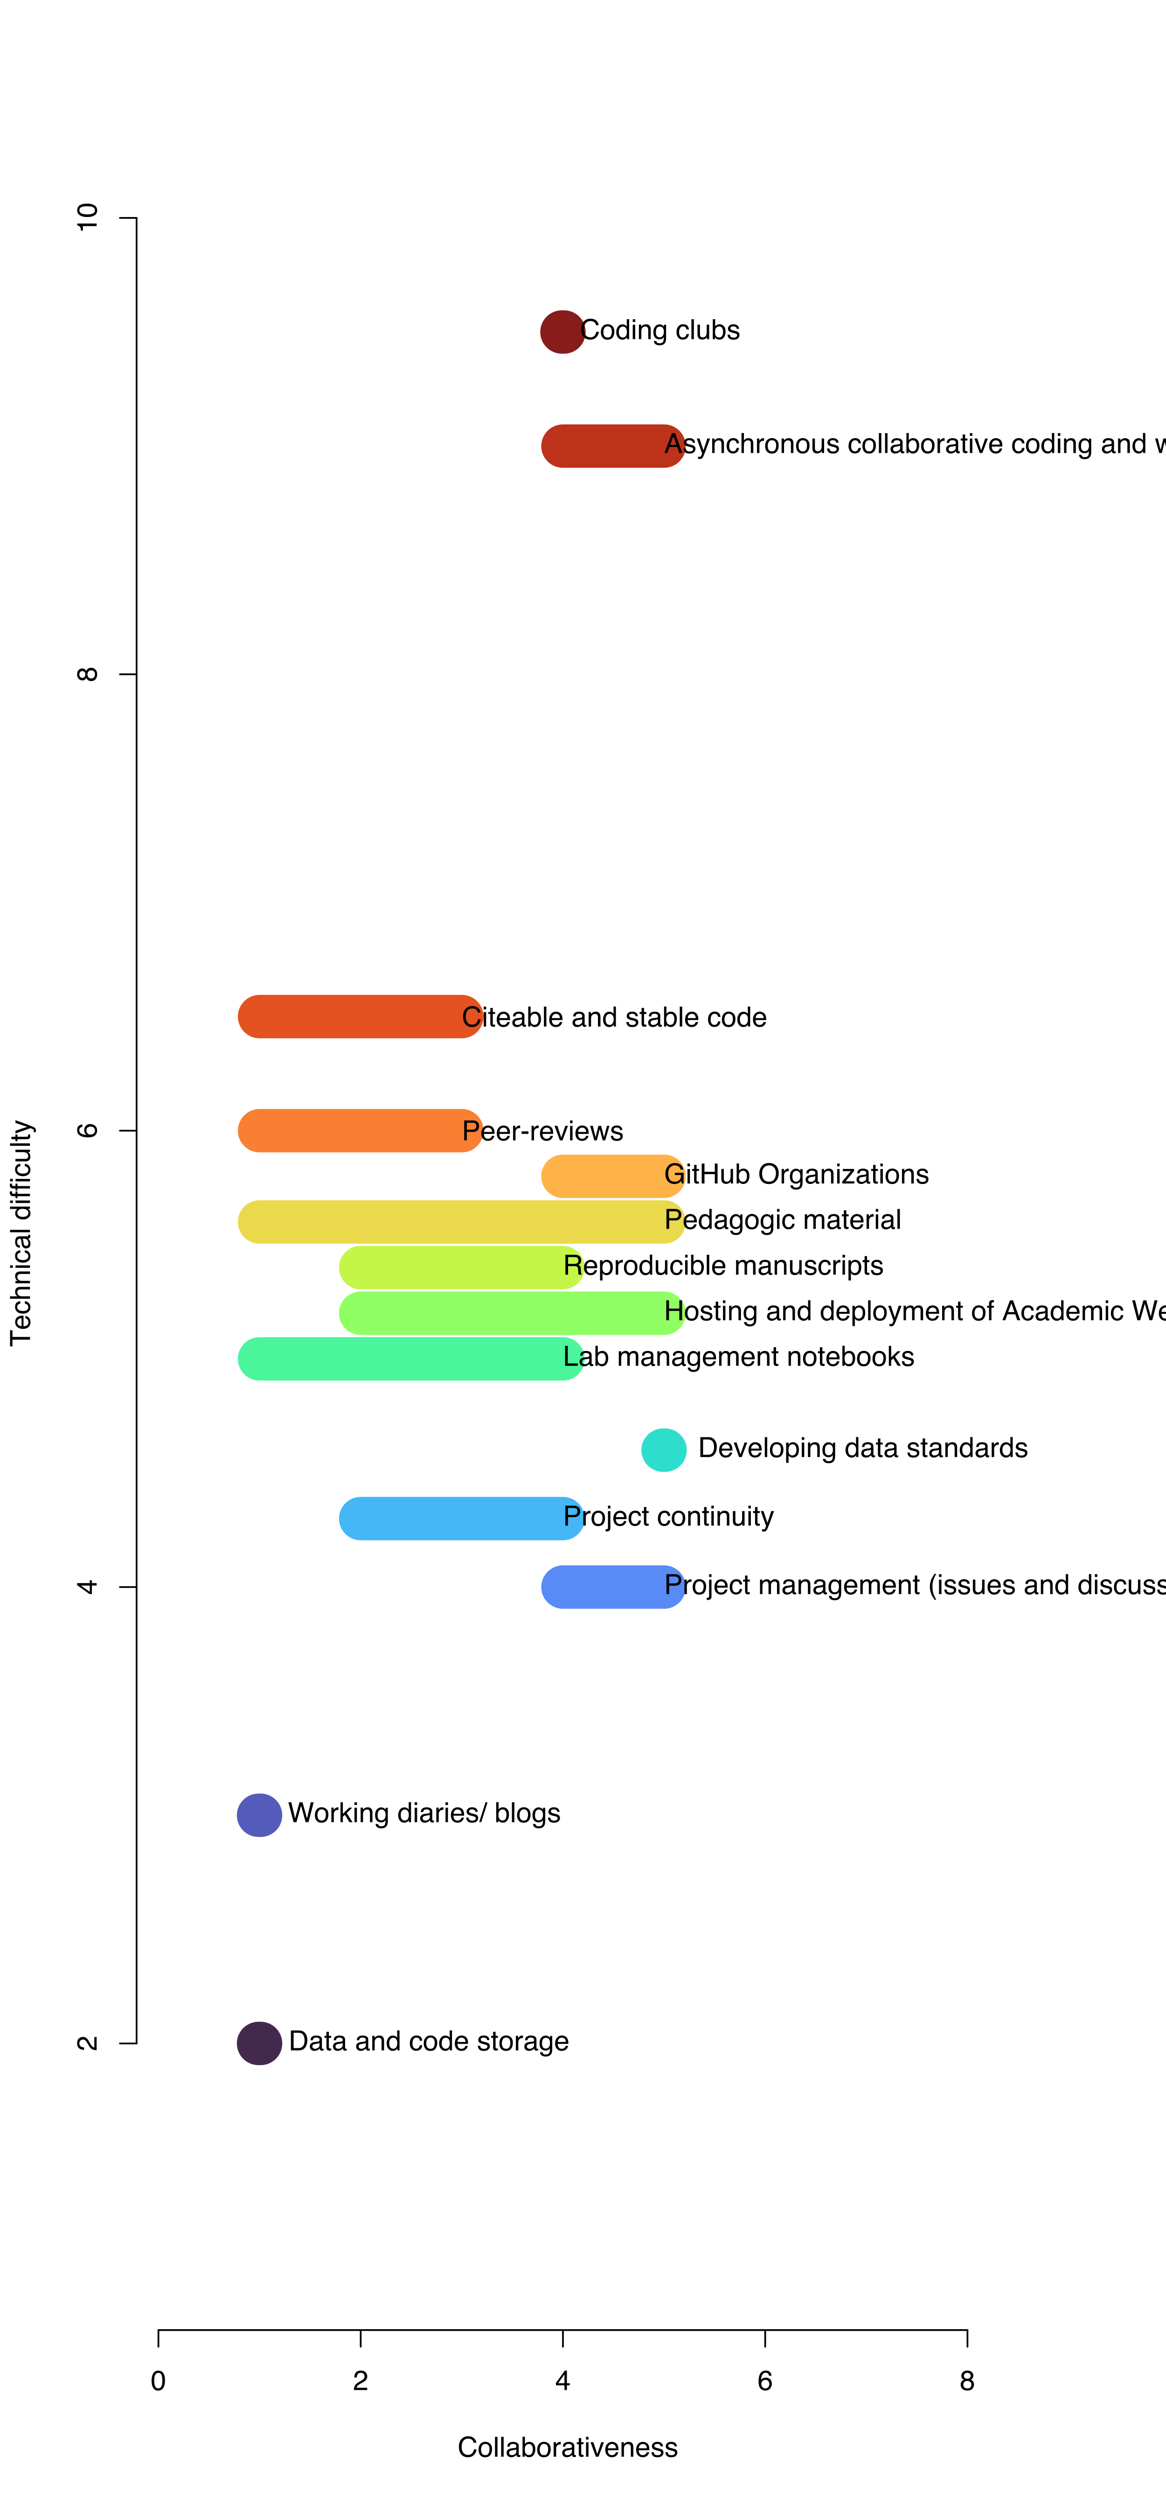 <?xml version="1.0" encoding="UTF-8"?>
<svg xmlns="http://www.w3.org/2000/svg" xmlns:xlink="http://www.w3.org/1999/xlink" width="504pt" height="1080pt" viewBox="0 0 504 1080" version="1.1">
<defs>
<g>
<symbol overflow="visible" id="glyph0-0">
<path style="stroke:none;" d="M 0.391 0 L 0.391 -8.609 L 7.219 -8.609 L 7.219 0 Z M 6.141 -1.078 L 6.141 -7.531 L 1.469 -7.531 L 1.469 -1.078 Z M 6.141 -1.078 "/>
</symbol>
<symbol overflow="visible" id="glyph0-1">
<path style="stroke:none;" d="M 3.25 -8.391 C 4.332 -8.391 5.117 -7.941 5.609 -7.047 C 5.984 -6.359 6.172 -5.41 6.172 -4.203 C 6.172 -3.066 6 -2.125 5.656 -1.375 C 5.164 -0.301 4.359 0.234 3.234 0.234 C 2.234 0.234 1.484 -0.203 0.984 -1.078 C 0.578 -1.816 0.375 -2.801 0.375 -4.031 C 0.375 -4.977 0.5 -5.797 0.75 -6.484 C 1.207 -7.754 2.039 -8.391 3.25 -8.391 Z M 3.234 -0.734 C 3.785 -0.734 4.223 -0.973 4.547 -1.453 C 4.867 -1.941 5.031 -2.848 5.031 -4.172 C 5.031 -5.117 4.91 -5.898 4.672 -6.516 C 4.441 -7.129 3.988 -7.438 3.312 -7.438 C 2.688 -7.438 2.227 -7.145 1.938 -6.562 C 1.656 -5.977 1.516 -5.117 1.516 -3.984 C 1.516 -3.129 1.609 -2.441 1.797 -1.922 C 2.078 -1.129 2.555 -0.734 3.234 -0.734 Z M 3.234 -0.734 "/>
</symbol>
<symbol overflow="visible" id="glyph0-2">
<path style="stroke:none;" d="M 0.375 0 C 0.414 -0.719 0.566 -1.344 0.828 -1.875 C 1.086 -2.414 1.594 -2.906 2.344 -3.344 L 3.469 -4 C 3.969 -4.289 4.32 -4.539 4.531 -4.75 C 4.852 -5.07 5.016 -5.441 5.016 -5.859 C 5.016 -6.348 4.863 -6.734 4.562 -7.016 C 4.27 -7.305 3.883 -7.453 3.406 -7.453 C 2.676 -7.453 2.176 -7.18 1.906 -6.641 C 1.75 -6.336 1.664 -5.93 1.656 -5.422 L 0.578 -5.422 C 0.586 -6.148 0.723 -6.742 0.984 -7.203 C 1.441 -8.016 2.25 -8.422 3.406 -8.422 C 4.363 -8.422 5.062 -8.16 5.5 -7.641 C 5.945 -7.117 6.172 -6.539 6.172 -5.906 C 6.172 -5.238 5.938 -4.664 5.469 -4.188 C 5.195 -3.906 4.707 -3.566 4 -3.172 L 3.188 -2.734 C 2.812 -2.523 2.516 -2.32 2.297 -2.125 C 1.898 -1.789 1.648 -1.414 1.547 -1 L 6.141 -1 L 6.141 0 Z M 0.375 0 "/>
</symbol>
<symbol overflow="visible" id="glyph0-3">
<path style="stroke:none;" d="M 3.969 -2.969 L 3.969 -6.781 L 1.281 -2.969 Z M 3.984 0 L 3.984 -2.047 L 0.312 -2.047 L 0.312 -3.078 L 4.156 -8.422 L 5.047 -8.422 L 5.047 -2.969 L 6.281 -2.969 L 6.281 -2.047 L 5.047 -2.047 L 5.047 0 Z M 3.984 0 "/>
</symbol>
<symbol overflow="visible" id="glyph0-4">
<path style="stroke:none;" d="M 3.516 -8.422 C 4.453 -8.422 5.102 -8.176 5.469 -7.688 C 5.844 -7.207 6.031 -6.707 6.031 -6.188 L 4.984 -6.188 C 4.922 -6.52 4.82 -6.781 4.688 -6.969 C 4.426 -7.32 4.039 -7.5 3.531 -7.5 C 2.938 -7.5 2.461 -7.223 2.109 -6.672 C 1.766 -6.129 1.578 -5.352 1.547 -4.344 C 1.785 -4.695 2.086 -4.961 2.453 -5.141 C 2.785 -5.297 3.16 -5.375 3.578 -5.375 C 4.285 -5.375 4.898 -5.148 5.422 -4.703 C 5.941 -4.254 6.203 -3.582 6.203 -2.688 C 6.203 -1.926 5.953 -1.25 5.453 -0.656 C 4.961 -0.07 4.258 0.219 3.344 0.219 C 2.551 0.219 1.867 -0.078 1.297 -0.672 C 0.734 -1.273 0.453 -2.281 0.453 -3.688 C 0.453 -4.727 0.578 -5.613 0.828 -6.344 C 1.316 -7.727 2.211 -8.422 3.516 -8.422 Z M 3.438 -0.719 C 3.988 -0.719 4.398 -0.906 4.672 -1.281 C 4.953 -1.656 5.094 -2.098 5.094 -2.609 C 5.094 -3.035 4.969 -3.441 4.719 -3.828 C 4.477 -4.211 4.031 -4.406 3.375 -4.406 C 2.926 -4.406 2.531 -4.254 2.188 -3.953 C 1.844 -3.66 1.672 -3.211 1.672 -2.609 C 1.672 -2.078 1.828 -1.629 2.141 -1.266 C 2.453 -0.898 2.883 -0.719 3.438 -0.719 Z M 3.438 -0.719 "/>
</symbol>
<symbol overflow="visible" id="glyph0-5">
<path style="stroke:none;" d="M 3.266 -4.875 C 3.734 -4.875 4.098 -5.004 4.359 -5.266 C 4.617 -5.523 4.75 -5.832 4.75 -6.188 C 4.75 -6.5 4.625 -6.785 4.375 -7.047 C 4.125 -7.316 3.742 -7.453 3.234 -7.453 C 2.723 -7.453 2.352 -7.316 2.125 -7.047 C 1.895 -6.785 1.781 -6.484 1.781 -6.141 C 1.781 -5.742 1.926 -5.43 2.219 -5.203 C 2.52 -4.984 2.867 -4.875 3.266 -4.875 Z M 3.328 -0.719 C 3.816 -0.719 4.223 -0.848 4.547 -1.109 C 4.867 -1.379 5.031 -1.773 5.031 -2.297 C 5.031 -2.836 4.863 -3.25 4.531 -3.531 C 4.195 -3.812 3.77 -3.953 3.25 -3.953 C 2.75 -3.953 2.336 -3.805 2.016 -3.516 C 1.703 -3.234 1.547 -2.836 1.547 -2.328 C 1.547 -1.891 1.691 -1.508 1.984 -1.188 C 2.273 -0.875 2.723 -0.719 3.328 -0.719 Z M 1.828 -4.469 C 1.535 -4.594 1.305 -4.738 1.141 -4.906 C 0.836 -5.219 0.688 -5.625 0.688 -6.125 C 0.688 -6.75 0.91 -7.285 1.359 -7.734 C 1.816 -8.191 2.457 -8.422 3.281 -8.422 C 4.094 -8.422 4.723 -8.207 5.172 -7.781 C 5.629 -7.352 5.859 -6.859 5.859 -6.297 C 5.859 -5.773 5.727 -5.348 5.469 -5.016 C 5.32 -4.836 5.094 -4.66 4.781 -4.484 C 5.125 -4.328 5.395 -4.145 5.594 -3.938 C 5.969 -3.539 6.156 -3.031 6.156 -2.406 C 6.156 -1.664 5.906 -1.039 5.406 -0.531 C 4.914 -0.02 4.219 0.234 3.312 0.234 C 2.488 0.234 1.797 0.016 1.234 -0.422 C 0.672 -0.867 0.391 -1.516 0.391 -2.359 C 0.391 -2.848 0.508 -3.273 0.75 -3.641 C 0.988 -4.004 1.348 -4.281 1.828 -4.469 Z M 1.828 -4.469 "/>
</symbol>
<symbol overflow="visible" id="glyph0-6">
<path style="stroke:none;" d="M 4.547 -8.844 C 5.629 -8.844 6.473 -8.555 7.078 -7.984 C 7.68 -7.41 8.016 -6.758 8.078 -6.031 L 6.938 -6.031 C 6.812 -6.582 6.555 -7.02 6.172 -7.344 C 5.785 -7.664 5.242 -7.828 4.547 -7.828 C 3.703 -7.828 3.02 -7.531 2.5 -6.938 C 1.977 -6.344 1.719 -5.43 1.719 -4.203 C 1.719 -3.191 1.953 -2.367 2.422 -1.734 C 2.891 -1.109 3.594 -0.797 4.531 -0.797 C 5.383 -0.797 6.039 -1.129 6.5 -1.797 C 6.727 -2.141 6.906 -2.598 7.031 -3.172 L 8.156 -3.172 C 8.062 -2.266 7.727 -1.504 7.156 -0.891 C 6.469 -0.148 5.547 0.219 4.391 0.219 C 3.391 0.219 2.551 -0.082 1.875 -0.688 C 0.977 -1.488 0.531 -2.723 0.531 -4.391 C 0.531 -5.66 0.863 -6.703 1.531 -7.516 C 2.258 -8.398 3.266 -8.844 4.547 -8.844 Z M 4.312 -8.844 Z M 4.312 -8.844 "/>
</symbol>
<symbol overflow="visible" id="glyph0-7">
<path style="stroke:none;" d="M 3.266 -0.688 C 3.961 -0.688 4.441 -0.945 4.703 -1.469 C 4.961 -2 5.094 -2.586 5.094 -3.234 C 5.094 -3.828 5 -4.305 4.812 -4.672 C 4.508 -5.242 4 -5.531 3.281 -5.531 C 2.633 -5.531 2.164 -5.285 1.875 -4.797 C 1.582 -4.305 1.438 -3.711 1.438 -3.016 C 1.438 -2.348 1.582 -1.789 1.875 -1.344 C 2.164 -0.906 2.629 -0.688 3.266 -0.688 Z M 3.312 -6.453 C 4.113 -6.453 4.789 -6.18 5.344 -5.641 C 5.906 -5.109 6.188 -4.316 6.188 -3.266 C 6.188 -2.254 5.941 -1.414 5.453 -0.75 C 4.961 -0.094 4.203 0.234 3.172 0.234 C 2.305 0.234 1.617 -0.055 1.109 -0.641 C 0.598 -1.234 0.344 -2.02 0.344 -3 C 0.344 -4.051 0.609 -4.891 1.141 -5.516 C 1.68 -6.141 2.406 -6.453 3.312 -6.453 Z M 3.266 -6.422 Z M 3.266 -6.422 "/>
</symbol>
<symbol overflow="visible" id="glyph0-8">
<path style="stroke:none;" d="M 0.797 -8.609 L 1.859 -8.609 L 1.859 0 L 0.797 0 Z M 0.797 -8.609 "/>
</symbol>
<symbol overflow="visible" id="glyph0-9">
<path style="stroke:none;" d="M 1.578 -1.672 C 1.578 -1.367 1.688 -1.129 1.906 -0.953 C 2.133 -0.773 2.398 -0.688 2.703 -0.688 C 3.078 -0.688 3.438 -0.77 3.781 -0.938 C 4.375 -1.227 4.672 -1.695 4.672 -2.344 L 4.672 -3.188 C 4.535 -3.113 4.363 -3.047 4.156 -2.984 C 3.957 -2.93 3.758 -2.895 3.562 -2.875 L 2.938 -2.797 C 2.551 -2.742 2.258 -2.66 2.062 -2.547 C 1.738 -2.367 1.578 -2.078 1.578 -1.672 Z M 4.141 -3.797 C 4.379 -3.828 4.539 -3.93 4.625 -4.109 C 4.664 -4.203 4.688 -4.336 4.688 -4.516 C 4.688 -4.867 4.555 -5.125 4.297 -5.281 C 4.047 -5.445 3.688 -5.531 3.219 -5.531 C 2.664 -5.531 2.273 -5.383 2.047 -5.094 C 1.91 -4.926 1.82 -4.68 1.781 -4.359 L 0.797 -4.359 C 0.816 -5.129 1.066 -5.664 1.547 -5.969 C 2.035 -6.27 2.598 -6.422 3.234 -6.422 C 3.973 -6.422 4.57 -6.281 5.031 -6 C 5.488 -5.719 5.719 -5.281 5.719 -4.688 L 5.719 -1.078 C 5.719 -0.973 5.738 -0.883 5.781 -0.812 C 5.832 -0.75 5.93 -0.719 6.078 -0.719 C 6.117 -0.719 6.164 -0.719 6.219 -0.719 C 6.281 -0.727 6.348 -0.738 6.422 -0.75 L 6.422 0.031 C 6.254 0.07 6.125 0.098 6.031 0.109 C 5.945 0.129 5.832 0.141 5.688 0.141 C 5.32 0.141 5.062 0.008 4.906 -0.25 C 4.812 -0.383 4.75 -0.578 4.719 -0.828 C 4.5 -0.547 4.188 -0.301 3.781 -0.094 C 3.383 0.113 2.945 0.219 2.469 0.219 C 1.883 0.219 1.406 0.039 1.031 -0.312 C 0.664 -0.664 0.484 -1.109 0.484 -1.641 C 0.484 -2.223 0.664 -2.676 1.031 -3 C 1.395 -3.32 1.867 -3.52 2.453 -3.594 Z M 3.266 -6.422 Z M 3.266 -6.422 "/>
</symbol>
<symbol overflow="visible" id="glyph0-10">
<path style="stroke:none;" d="M 0.688 -8.641 L 1.719 -8.641 L 1.719 -5.516 C 1.945 -5.816 2.223 -6.047 2.547 -6.203 C 2.867 -6.359 3.219 -6.438 3.594 -6.438 C 4.375 -6.438 5.004 -6.164 5.484 -5.625 C 5.973 -5.094 6.219 -4.305 6.219 -3.266 C 6.219 -2.266 5.977 -1.438 5.5 -0.781 C 5.02 -0.125 4.352 0.203 3.5 0.203 C 3.02 0.203 2.617 0.086 2.297 -0.141 C 2.098 -0.285 1.891 -0.504 1.672 -0.797 L 1.672 0 L 0.688 0 Z M 3.438 -0.734 C 4.008 -0.734 4.438 -0.957 4.719 -1.406 C 5 -1.863 5.141 -2.461 5.141 -3.203 C 5.141 -3.867 5 -4.414 4.719 -4.844 C 4.438 -5.281 4.02 -5.5 3.469 -5.5 C 2.988 -5.5 2.566 -5.32 2.203 -4.969 C 1.836 -4.613 1.656 -4.023 1.656 -3.203 C 1.656 -2.617 1.727 -2.141 1.875 -1.766 C 2.156 -1.078 2.676 -0.734 3.438 -0.734 Z M 3.438 -0.734 "/>
</symbol>
<symbol overflow="visible" id="glyph0-11">
<path style="stroke:none;" d="M 0.797 -6.281 L 1.812 -6.281 L 1.812 -5.188 C 1.883 -5.406 2.082 -5.664 2.406 -5.969 C 2.727 -6.27 3.098 -6.422 3.516 -6.422 C 3.535 -6.422 3.566 -6.414 3.609 -6.406 C 3.66 -6.406 3.742 -6.398 3.859 -6.391 L 3.859 -5.281 C 3.797 -5.289 3.738 -5.297 3.688 -5.297 C 3.633 -5.297 3.578 -5.297 3.516 -5.297 C 2.984 -5.297 2.57 -5.125 2.281 -4.781 C 2 -4.445 1.859 -4.055 1.859 -3.609 L 1.859 0 L 0.797 0 Z M 0.797 -6.281 "/>
</symbol>
<symbol overflow="visible" id="glyph0-12">
<path style="stroke:none;" d="M 0.984 -8.031 L 2.047 -8.031 L 2.047 -6.281 L 3.047 -6.281 L 3.047 -5.422 L 2.047 -5.422 L 2.047 -1.312 C 2.047 -1.094 2.125 -0.945 2.281 -0.875 C 2.352 -0.832 2.488 -0.812 2.688 -0.812 C 2.738 -0.812 2.789 -0.812 2.844 -0.812 C 2.906 -0.82 2.973 -0.828 3.047 -0.828 L 3.047 0 C 2.93 0.031 2.805 0.051 2.672 0.062 C 2.547 0.082 2.406 0.094 2.25 0.094 C 1.758 0.094 1.426 -0.031 1.25 -0.281 C 1.07 -0.531 0.984 -0.859 0.984 -1.266 L 0.984 -5.422 L 0.141 -5.422 L 0.141 -6.281 L 0.984 -6.281 Z M 0.984 -8.031 "/>
</symbol>
<symbol overflow="visible" id="glyph0-13">
<path style="stroke:none;" d="M 0.781 -6.25 L 1.844 -6.25 L 1.844 0 L 0.781 0 Z M 0.781 -8.609 L 1.844 -8.609 L 1.844 -7.406 L 0.781 -7.406 Z M 0.781 -8.609 "/>
</symbol>
<symbol overflow="visible" id="glyph0-14">
<path style="stroke:none;" d="M 1.297 -6.281 L 2.969 -1.172 L 4.719 -6.281 L 5.875 -6.281 L 3.5 0 L 2.375 0 L 0.062 -6.281 Z M 1.297 -6.281 "/>
</symbol>
<symbol overflow="visible" id="glyph0-15">
<path style="stroke:none;" d="M 3.391 -6.422 C 3.836 -6.422 4.27 -6.316 4.688 -6.109 C 5.102 -5.898 5.422 -5.629 5.641 -5.297 C 5.848 -4.973 5.988 -4.602 6.062 -4.188 C 6.125 -3.895 6.156 -3.43 6.156 -2.797 L 1.547 -2.797 C 1.566 -2.16 1.719 -1.648 2 -1.266 C 2.281 -0.879 2.719 -0.688 3.312 -0.688 C 3.863 -0.688 4.301 -0.867 4.625 -1.234 C 4.812 -1.441 4.945 -1.688 5.031 -1.969 L 6.062 -1.969 C 6.039 -1.738 5.953 -1.484 5.797 -1.203 C 5.641 -0.922 5.469 -0.688 5.281 -0.5 C 4.957 -0.188 4.555 0.02 4.078 0.125 C 3.828 0.188 3.539 0.219 3.219 0.219 C 2.438 0.219 1.773 -0.062 1.234 -0.625 C 0.691 -1.195 0.422 -1.992 0.422 -3.016 C 0.422 -4.023 0.691 -4.844 1.234 -5.469 C 1.785 -6.102 2.504 -6.422 3.391 -6.422 Z M 5.062 -3.641 C 5.02 -4.098 4.922 -4.461 4.766 -4.734 C 4.484 -5.242 4.004 -5.5 3.328 -5.5 C 2.836 -5.5 2.426 -5.32 2.094 -4.969 C 1.77 -4.625 1.598 -4.18 1.578 -3.641 Z M 3.281 -6.422 Z M 3.281 -6.422 "/>
</symbol>
<symbol overflow="visible" id="glyph0-16">
<path style="stroke:none;" d="M 0.781 -6.281 L 1.781 -6.281 L 1.781 -5.391 C 2.07 -5.754 2.383 -6.016 2.719 -6.172 C 3.051 -6.336 3.422 -6.422 3.828 -6.422 C 4.711 -6.422 5.312 -6.109 5.625 -5.484 C 5.801 -5.141 5.891 -4.656 5.891 -4.031 L 5.891 0 L 4.812 0 L 4.812 -3.953 C 4.812 -4.336 4.754 -4.645 4.641 -4.875 C 4.453 -5.27 4.113 -5.469 3.625 -5.469 C 3.375 -5.469 3.172 -5.441 3.016 -5.391 C 2.723 -5.305 2.469 -5.133 2.25 -4.875 C 2.07 -4.664 1.957 -4.453 1.906 -4.234 C 1.852 -4.016 1.828 -3.695 1.828 -3.281 L 1.828 0 L 0.781 0 Z M 3.25 -6.422 Z M 3.25 -6.422 "/>
</symbol>
<symbol overflow="visible" id="glyph0-17">
<path style="stroke:none;" d="M 1.406 -1.969 C 1.438 -1.613 1.523 -1.344 1.672 -1.156 C 1.93 -0.82 2.391 -0.656 3.047 -0.656 C 3.441 -0.656 3.785 -0.738 4.078 -0.906 C 4.379 -1.07 4.531 -1.332 4.531 -1.688 C 4.531 -1.957 4.41 -2.164 4.172 -2.312 C 4.016 -2.395 3.711 -2.492 3.266 -2.609 L 2.422 -2.812 C 1.891 -2.945 1.5 -3.098 1.25 -3.266 C 0.789 -3.547 0.562 -3.941 0.562 -4.453 C 0.562 -5.047 0.773 -5.523 1.203 -5.891 C 1.629 -6.254 2.207 -6.438 2.938 -6.438 C 3.875 -6.438 4.551 -6.16 4.969 -5.609 C 5.238 -5.254 5.367 -4.875 5.359 -4.469 L 4.359 -4.469 C 4.336 -4.707 4.254 -4.926 4.109 -5.125 C 3.867 -5.395 3.445 -5.531 2.844 -5.531 C 2.445 -5.531 2.145 -5.453 1.938 -5.297 C 1.738 -5.148 1.641 -4.953 1.641 -4.703 C 1.641 -4.43 1.773 -4.211 2.047 -4.047 C 2.203 -3.953 2.43 -3.867 2.734 -3.797 L 3.422 -3.625 C 4.18 -3.438 4.691 -3.258 4.953 -3.094 C 5.359 -2.82 5.562 -2.395 5.562 -1.812 C 5.562 -1.258 5.348 -0.781 4.922 -0.375 C 4.504 0.031 3.863 0.234 3 0.234 C 2.062 0.234 1.395 0.023 1 -0.391 C 0.613 -0.816 0.41 -1.344 0.391 -1.969 Z M 2.953 -6.422 Z M 2.953 -6.422 "/>
</symbol>
<symbol overflow="visible" id="glyph0-18">
<path style="stroke:none;" d="M 4.219 -1 C 4.613 -1 4.938 -1.039 5.188 -1.125 C 5.645 -1.27 6.02 -1.562 6.312 -2 C 6.539 -2.344 6.703 -2.785 6.797 -3.328 C 6.859 -3.66 6.891 -3.961 6.891 -4.234 C 6.891 -5.305 6.676 -6.133 6.25 -6.719 C 5.832 -7.312 5.148 -7.609 4.203 -7.609 L 2.141 -7.609 L 2.141 -1 Z M 0.969 -8.609 L 4.453 -8.609 C 5.641 -8.609 6.555 -8.188 7.203 -7.344 C 7.785 -6.594 8.078 -5.625 8.078 -4.438 C 8.078 -3.52 7.906 -2.691 7.562 -1.953 C 6.957 -0.648 5.914 0 4.438 0 L 0.969 0 Z M 0.969 -8.609 "/>
</symbol>
<symbol overflow="visible" id="glyph0-19">
<path style="stroke:none;" d=""/>
</symbol>
<symbol overflow="visible" id="glyph0-20">
<path style="stroke:none;" d="M 1.438 -3.062 C 1.438 -2.395 1.578 -1.832 1.859 -1.375 C 2.148 -0.926 2.609 -0.703 3.234 -0.703 C 3.723 -0.703 4.125 -0.91 4.438 -1.328 C 4.758 -1.742 4.922 -2.348 4.922 -3.141 C 4.922 -3.93 4.754 -4.516 4.422 -4.891 C 4.098 -5.273 3.703 -5.469 3.234 -5.469 C 2.703 -5.469 2.27 -5.266 1.938 -4.859 C 1.602 -4.453 1.438 -3.852 1.438 -3.062 Z M 3.031 -6.391 C 3.508 -6.391 3.91 -6.285 4.234 -6.078 C 4.422 -5.961 4.633 -5.758 4.875 -5.469 L 4.875 -8.641 L 5.891 -8.641 L 5.891 0 L 4.938 0 L 4.938 -0.875 C 4.695 -0.488 4.406 -0.207 4.062 -0.031 C 3.727 0.133 3.344 0.219 2.906 0.219 C 2.207 0.219 1.602 -0.07 1.094 -0.656 C 0.582 -1.25 0.328 -2.031 0.328 -3 C 0.328 -3.914 0.562 -4.707 1.031 -5.375 C 1.5 -6.051 2.164 -6.391 3.031 -6.391 Z M 3.031 -6.391 "/>
</symbol>
<symbol overflow="visible" id="glyph0-21">
<path style="stroke:none;" d="M 3.188 -6.453 C 3.895 -6.453 4.469 -6.281 4.906 -5.938 C 5.352 -5.594 5.625 -5.004 5.719 -4.172 L 4.688 -4.172 C 4.625 -4.555 4.484 -4.875 4.266 -5.125 C 4.047 -5.383 3.688 -5.516 3.188 -5.516 C 2.52 -5.516 2.039 -5.188 1.75 -4.531 C 1.562 -4.102 1.469 -3.578 1.469 -2.953 C 1.469 -2.328 1.598 -1.797 1.859 -1.359 C 2.129 -0.93 2.551 -0.719 3.125 -0.719 C 3.562 -0.719 3.906 -0.852 4.156 -1.125 C 4.414 -1.395 4.594 -1.758 4.688 -2.219 L 5.719 -2.219 C 5.602 -1.383 5.312 -0.773 4.844 -0.391 C 4.375 -0.004 3.773 0.188 3.047 0.188 C 2.223 0.188 1.566 -0.113 1.078 -0.719 C 0.586 -1.32 0.344 -2.07 0.344 -2.969 C 0.344 -4.07 0.609 -4.926 1.141 -5.531 C 1.68 -6.145 2.363 -6.453 3.188 -6.453 Z M 3.031 -6.422 Z M 3.031 -6.422 "/>
</symbol>
<symbol overflow="visible" id="glyph0-22">
<path style="stroke:none;" d="M 2.984 -6.391 C 3.484 -6.391 3.914 -6.27 4.281 -6.031 C 4.477 -5.883 4.68 -5.68 4.891 -5.422 L 4.891 -6.219 L 5.859 -6.219 L 5.859 -0.516 C 5.859 0.285 5.742 0.914 5.516 1.375 C 5.078 2.227 4.25 2.656 3.031 2.656 C 2.352 2.656 1.785 2.504 1.328 2.203 C 0.867 1.898 0.609 1.426 0.547 0.781 L 1.625 0.781 C 1.676 1.062 1.773 1.281 1.922 1.438 C 2.16 1.664 2.535 1.781 3.047 1.781 C 3.859 1.781 4.391 1.492 4.641 0.922 C 4.785 0.586 4.852 -0.008 4.844 -0.875 C 4.633 -0.551 4.379 -0.312 4.078 -0.156 C 3.785 0 3.395 0.078 2.906 0.078 C 2.227 0.078 1.633 -0.16 1.125 -0.641 C 0.613 -1.129 0.359 -1.93 0.359 -3.047 C 0.359 -4.098 0.613 -4.914 1.125 -5.5 C 1.645 -6.094 2.266 -6.391 2.984 -6.391 Z M 4.891 -3.172 C 4.891 -3.941 4.727 -4.516 4.406 -4.891 C 4.082 -5.266 3.676 -5.453 3.188 -5.453 C 2.438 -5.453 1.926 -5.102 1.656 -4.406 C 1.508 -4.039 1.438 -3.555 1.438 -2.953 C 1.438 -2.242 1.578 -1.703 1.859 -1.328 C 2.148 -0.961 2.539 -0.781 3.031 -0.781 C 3.789 -0.781 4.32 -1.125 4.625 -1.812 C 4.801 -2.195 4.891 -2.648 4.891 -3.172 Z M 3.109 -6.422 Z M 3.109 -6.422 "/>
</symbol>
<symbol overflow="visible" id="glyph0-23">
<path style="stroke:none;" d="M 1.484 -8.609 L 3.109 -1.609 L 5.047 -8.609 L 6.312 -8.609 L 8.266 -1.609 L 9.891 -8.609 L 11.156 -8.609 L 8.906 0 L 7.672 0 L 5.688 -7.141 L 3.688 0 L 2.469 0 L 0.219 -8.609 Z M 1.484 -8.609 "/>
</symbol>
<symbol overflow="visible" id="glyph0-24">
<path style="stroke:none;" d="M 0.75 -8.609 L 1.766 -8.609 L 1.766 -3.609 L 4.469 -6.281 L 5.812 -6.281 L 3.422 -3.922 L 5.953 0 L 4.609 0 L 2.656 -3.172 L 1.766 -2.359 L 1.766 0 L 0.75 0 Z M 0.75 -8.609 "/>
</symbol>
<symbol overflow="visible" id="glyph0-25">
<path style="stroke:none;" d="M 2.734 -8.609 L 3.625 -8.609 L 0.891 0 L 0 0 Z M 2.734 -8.609 "/>
</symbol>
<symbol overflow="visible" id="glyph0-26">
<path style="stroke:none;" d="M 1.031 -8.609 L 4.906 -8.609 C 5.664 -8.609 6.281 -8.391 6.75 -7.953 C 7.219 -7.523 7.453 -6.922 7.453 -6.141 C 7.453 -5.473 7.242 -4.891 6.828 -4.391 C 6.41 -3.891 5.77 -3.641 4.906 -3.641 L 2.188 -3.641 L 2.188 0 L 1.031 0 Z M 6.281 -6.141 C 6.281 -6.766 6.047 -7.191 5.578 -7.422 C 5.316 -7.547 4.961 -7.609 4.516 -7.609 L 2.188 -7.609 L 2.188 -4.625 L 4.516 -4.625 C 5.035 -4.625 5.457 -4.734 5.781 -4.953 C 6.113 -5.18 6.281 -5.578 6.281 -6.141 Z M 6.281 -6.141 "/>
</symbol>
<symbol overflow="visible" id="glyph0-27">
<path style="stroke:none;" d="M 1.828 -7.391 L 0.781 -7.391 L 0.781 -8.609 L 1.828 -8.609 Z M -0.219 1.594 C 0.25 1.57 0.531 1.523 0.625 1.453 C 0.727 1.391 0.781 1.18 0.781 0.828 L 0.781 -6.25 L 1.828 -6.25 L 1.828 0.938 C 1.828 1.395 1.754 1.734 1.609 1.953 C 1.359 2.336 0.891 2.531 0.203 2.531 C 0.148 2.531 0.094 2.523 0.031 2.516 C -0.02 2.516 -0.102 2.508 -0.219 2.5 Z M -0.219 1.594 "/>
</symbol>
<symbol overflow="visible" id="glyph0-28">
<path style="stroke:none;" d="M 0.781 -6.281 L 1.812 -6.281 L 1.812 -5.391 C 2.062 -5.691 2.289 -5.914 2.5 -6.062 C 2.844 -6.301 3.238 -6.422 3.688 -6.422 C 4.188 -6.422 4.586 -6.297 4.891 -6.047 C 5.055 -5.91 5.211 -5.703 5.359 -5.422 C 5.586 -5.766 5.859 -6.016 6.172 -6.172 C 6.492 -6.336 6.852 -6.422 7.25 -6.422 C 8.094 -6.422 8.664 -6.113 8.969 -5.5 C 9.133 -5.176 9.219 -4.734 9.219 -4.172 L 9.219 0 L 8.125 0 L 8.125 -4.359 C 8.125 -4.773 8.02 -5.062 7.812 -5.219 C 7.602 -5.375 7.348 -5.453 7.047 -5.453 C 6.629 -5.453 6.27 -5.312 5.969 -5.031 C 5.676 -4.758 5.531 -4.301 5.531 -3.656 L 5.531 0 L 4.453 0 L 4.453 -4.094 C 4.453 -4.52 4.398 -4.832 4.297 -5.031 C 4.141 -5.32 3.844 -5.469 3.406 -5.469 C 3.008 -5.469 2.645 -5.312 2.312 -5 C 1.988 -4.695 1.828 -4.141 1.828 -3.328 L 1.828 0 L 0.781 0 Z M 0.781 -6.281 "/>
</symbol>
<symbol overflow="visible" id="glyph0-29">
<path style="stroke:none;" d="M 3.547 -8.75 C 2.93 -7.562 2.535 -6.688 2.359 -6.125 C 2.078 -5.258 1.938 -4.27 1.938 -3.156 C 1.938 -2.02 2.098 -0.984 2.422 -0.047 C 2.609 0.535 2.988 1.367 3.562 2.453 L 2.859 2.453 C 2.285 1.555 1.93 0.984 1.797 0.734 C 1.66 0.492 1.516 0.16 1.359 -0.266 C 1.141 -0.836 0.984 -1.453 0.891 -2.109 C 0.848 -2.453 0.828 -2.773 0.828 -3.078 C 0.828 -4.234 1.008 -5.266 1.375 -6.172 C 1.602 -6.742 2.082 -7.602 2.812 -8.75 Z M 3.547 -8.75 "/>
</symbol>
<symbol overflow="visible" id="glyph0-30">
<path style="stroke:none;" d="M 1.828 -6.281 L 1.828 -2.109 C 1.828 -1.785 1.879 -1.523 1.984 -1.328 C 2.172 -0.953 2.52 -0.766 3.031 -0.766 C 3.758 -0.766 4.258 -1.094 4.531 -1.75 C 4.676 -2.102 4.75 -2.582 4.75 -3.188 L 4.75 -6.281 L 5.797 -6.281 L 5.797 0 L 4.812 0 L 4.812 -0.922 C 4.676 -0.68 4.508 -0.484 4.312 -0.328 C 3.906 0.004 3.414 0.172 2.844 0.172 C 1.945 0.172 1.336 -0.129 1.016 -0.734 C 0.836 -1.047 0.75 -1.473 0.75 -2.016 L 0.75 -6.281 Z M 3.281 -6.422 Z M 3.281 -6.422 "/>
</symbol>
<symbol overflow="visible" id="glyph0-31">
<path style="stroke:none;" d="M 0.422 2.453 C 1.035 1.242 1.438 0.359 1.625 -0.203 C 1.895 -1.035 2.031 -2.02 2.031 -3.156 C 2.031 -4.281 1.867 -5.312 1.547 -6.25 C 1.359 -6.832 0.977 -7.664 0.406 -8.75 L 1.109 -8.75 C 1.711 -7.789 2.078 -7.195 2.203 -6.969 C 2.328 -6.75 2.461 -6.441 2.609 -6.047 C 2.797 -5.555 2.93 -5.07 3.016 -4.594 C 3.098 -4.113 3.141 -3.656 3.141 -3.219 C 3.141 -2.062 2.953 -1.031 2.578 -0.125 C 2.348 0.457 1.875 1.316 1.156 2.453 Z M 0.422 2.453 "/>
</symbol>
<symbol overflow="visible" id="glyph0-32">
<path style="stroke:none;" d="M 4.688 -6.281 L 5.859 -6.281 C 5.711 -5.875 5.383 -4.953 4.875 -3.516 C 4.488 -2.441 4.164 -1.566 3.906 -0.891 C 3.301 0.711 2.875 1.691 2.625 2.047 C 2.375 2.398 1.941 2.578 1.328 2.578 C 1.18 2.578 1.066 2.566 0.984 2.547 C 0.91 2.535 0.812 2.516 0.688 2.484 L 0.688 1.531 C 0.875 1.582 1.008 1.613 1.094 1.625 C 1.176 1.633 1.25 1.641 1.312 1.641 C 1.5 1.641 1.641 1.609 1.734 1.547 C 1.828 1.484 1.906 1.406 1.969 1.312 C 1.988 1.281 2.055 1.117 2.172 0.828 C 2.297 0.535 2.383 0.32 2.438 0.188 L 0.125 -6.281 L 1.312 -6.281 L 3 -1.172 Z M 3 -6.422 Z M 3 -6.422 "/>
</symbol>
<symbol overflow="visible" id="glyph0-33">
<path style="stroke:none;" d="M 3.422 -0.703 C 3.91 -0.703 4.316 -0.91 4.641 -1.328 C 4.973 -1.742 5.141 -2.359 5.141 -3.172 C 5.141 -3.672 5.066 -4.102 4.922 -4.469 C 4.648 -5.156 4.148 -5.5 3.422 -5.5 C 2.691 -5.5 2.191 -5.133 1.922 -4.406 C 1.773 -4.02 1.703 -3.523 1.703 -2.922 C 1.703 -2.43 1.773 -2.02 1.922 -1.688 C 2.191 -1.031 2.691 -0.703 3.422 -0.703 Z M 0.688 -6.25 L 1.719 -6.25 L 1.719 -5.422 C 1.926 -5.703 2.156 -5.922 2.406 -6.078 C 2.758 -6.305 3.176 -6.422 3.656 -6.422 C 4.375 -6.422 4.977 -6.148 5.469 -5.609 C 5.969 -5.066 6.219 -4.289 6.219 -3.281 C 6.219 -1.906 5.859 -0.926 5.141 -0.344 C 4.691 0.031 4.164 0.219 3.562 0.219 C 3.094 0.219 2.695 0.113 2.375 -0.094 C 2.188 -0.219 1.977 -0.422 1.75 -0.703 L 1.75 2.5 L 0.688 2.5 Z M 0.688 -6.25 "/>
</symbol>
<symbol overflow="visible" id="glyph0-34">
<path style="stroke:none;" d="M 0.922 -8.609 L 2.078 -8.609 L 2.078 -1.031 L 6.438 -1.031 L 6.438 0 L 0.922 0 Z M 0.922 -8.609 "/>
</symbol>
<symbol overflow="visible" id="glyph0-35">
<path style="stroke:none;" d="M 0.938 -8.609 L 2.125 -8.609 L 2.125 -5.047 L 6.594 -5.047 L 6.594 -8.609 L 7.781 -8.609 L 7.781 0 L 6.594 0 L 6.594 -4.031 L 2.125 -4.031 L 2.125 0 L 0.938 0 Z M 0.938 -8.609 "/>
</symbol>
<symbol overflow="visible" id="glyph0-36">
<path style="stroke:none;" d="M 1.031 -7.234 C 1.051 -7.672 1.129 -7.988 1.266 -8.188 C 1.516 -8.551 1.988 -8.734 2.688 -8.734 C 2.758 -8.734 2.828 -8.727 2.891 -8.719 C 2.961 -8.719 3.047 -8.711 3.141 -8.703 L 3.141 -7.75 C 3.023 -7.758 2.941 -7.766 2.891 -7.766 C 2.848 -7.766 2.805 -7.766 2.766 -7.766 C 2.441 -7.766 2.25 -7.68 2.188 -7.516 C 2.125 -7.348 2.094 -6.926 2.094 -6.25 L 3.141 -6.25 L 3.141 -5.422 L 2.078 -5.422 L 2.078 0 L 1.031 0 L 1.031 -5.422 L 0.172 -5.422 L 0.172 -6.25 L 1.031 -6.25 Z M 1.031 -7.234 "/>
</symbol>
<symbol overflow="visible" id="glyph0-37">
<path style="stroke:none;" d="M 5.328 -3.531 L 4.031 -7.328 L 2.641 -3.531 Z M 3.422 -8.609 L 4.734 -8.609 L 7.859 0 L 6.578 0 L 5.703 -2.578 L 2.297 -2.578 L 1.375 0 L 0.172 0 Z M 3.422 -8.609 "/>
</symbol>
<symbol overflow="visible" id="glyph0-38">
<path style="stroke:none;" d="M 4.922 -4.672 C 5.461 -4.672 5.891 -4.781 6.203 -5 C 6.523 -5.219 6.688 -5.609 6.688 -6.172 C 6.688 -6.785 6.469 -7.207 6.031 -7.438 C 5.789 -7.551 5.469 -7.609 5.062 -7.609 L 2.219 -7.609 L 2.219 -4.672 Z M 1.062 -8.609 L 5.047 -8.609 C 5.703 -8.609 6.238 -8.516 6.656 -8.328 C 7.469 -7.953 7.875 -7.27 7.875 -6.281 C 7.875 -5.77 7.766 -5.348 7.547 -5.016 C 7.336 -4.691 7.039 -4.43 6.656 -4.234 C 7 -4.098 7.254 -3.914 7.422 -3.688 C 7.586 -3.469 7.68 -3.109 7.703 -2.609 L 7.75 -1.453 C 7.758 -1.129 7.785 -0.883 7.828 -0.719 C 7.898 -0.445 8.023 -0.27 8.203 -0.188 L 8.203 0 L 6.781 0 C 6.738 -0.07 6.703 -0.164 6.672 -0.281 C 6.648 -0.406 6.633 -0.633 6.625 -0.969 L 6.547 -2.406 C 6.523 -2.969 6.316 -3.344 5.922 -3.531 C 5.703 -3.633 5.352 -3.688 4.875 -3.688 L 2.219 -3.688 L 2.219 0 L 1.062 0 Z M 1.062 -8.609 "/>
</symbol>
<symbol overflow="visible" id="glyph0-39">
<path style="stroke:none;" d="M 4.641 -8.828 C 5.441 -8.828 6.141 -8.672 6.734 -8.359 C 7.586 -7.91 8.109 -7.125 8.297 -6 L 7.156 -6 C 7.008 -6.625 6.711 -7.082 6.266 -7.375 C 5.828 -7.664 5.273 -7.812 4.609 -7.812 C 3.805 -7.812 3.133 -7.508 2.594 -6.906 C 2.051 -6.312 1.781 -5.422 1.781 -4.234 C 1.781 -3.211 2.004 -2.379 2.453 -1.734 C 2.898 -1.098 3.629 -0.781 4.641 -0.781 C 5.422 -0.781 6.066 -1.004 6.578 -1.453 C 7.086 -1.898 7.348 -2.629 7.359 -3.641 L 4.672 -3.641 L 4.672 -4.609 L 8.438 -4.609 L 8.438 0 L 7.688 0 L 7.406 -1.109 C 7.02 -0.672 6.672 -0.367 6.359 -0.203 C 5.848 0.086 5.195 0.234 4.406 0.234 C 3.395 0.234 2.52 -0.098 1.781 -0.766 C 0.977 -1.586 0.578 -2.723 0.578 -4.172 C 0.578 -5.609 0.969 -6.754 1.75 -7.609 C 2.488 -8.422 3.453 -8.828 4.641 -8.828 Z M 4.438 -8.844 Z M 4.438 -8.844 "/>
</symbol>
<symbol overflow="visible" id="glyph0-40">
<path style="stroke:none;" d="M 4.625 -8.844 C 6.145 -8.844 7.27 -8.352 8 -7.375 C 8.57 -6.613 8.859 -5.641 8.859 -4.453 C 8.859 -3.172 8.531 -2.102 7.875 -1.25 C 7.113 -0.25 6.023 0.25 4.609 0.25 C 3.285 0.25 2.242 -0.188 1.484 -1.062 C 0.805 -1.906 0.469 -2.973 0.469 -4.266 C 0.469 -5.422 0.758 -6.414 1.344 -7.25 C 2.082 -8.312 3.176 -8.844 4.625 -8.844 Z M 4.75 -0.797 C 5.77 -0.797 6.508 -1.16 6.969 -1.891 C 7.438 -2.629 7.672 -3.477 7.672 -4.438 C 7.672 -5.445 7.406 -6.258 6.875 -6.875 C 6.344 -7.5 5.617 -7.812 4.703 -7.812 C 3.805 -7.812 3.078 -7.504 2.516 -6.891 C 1.953 -6.273 1.672 -5.375 1.672 -4.188 C 1.672 -3.227 1.91 -2.422 2.391 -1.766 C 2.879 -1.117 3.664 -0.797 4.75 -0.797 Z M 4.672 -8.844 Z M 4.672 -8.844 "/>
</symbol>
<symbol overflow="visible" id="glyph0-41">
<path style="stroke:none;" d="M 0.312 -0.828 L 4.031 -5.328 L 0.578 -5.328 L 0.578 -6.281 L 5.438 -6.281 L 5.438 -5.422 L 1.75 -0.938 L 5.562 -0.938 L 5.562 0 L 0.312 0 Z M 3.016 -6.422 Z M 3.016 -6.422 "/>
</symbol>
<symbol overflow="visible" id="glyph0-42">
<path style="stroke:none;" d="M 0.5 -3.891 L 3.438 -3.891 L 3.438 -2.797 L 0.5 -2.797 Z M 0.5 -3.891 "/>
</symbol>
<symbol overflow="visible" id="glyph0-43">
<path style="stroke:none;" d="M 1.266 -6.281 L 2.469 -1.328 L 3.688 -6.281 L 4.875 -6.281 L 6.109 -1.359 L 7.391 -6.281 L 8.438 -6.281 L 6.625 0 L 5.531 0 L 4.25 -4.859 L 3.016 0 L 1.922 0 L 0.109 -6.281 Z M 1.266 -6.281 "/>
</symbol>
<symbol overflow="visible" id="glyph0-44">
<path style="stroke:none;" d="M 0.781 -8.641 L 1.828 -8.641 L 1.828 -5.422 C 2.078 -5.742 2.301 -5.969 2.5 -6.094 C 2.844 -6.312 3.27 -6.422 3.781 -6.422 C 4.688 -6.422 5.301 -6.102 5.625 -5.469 C 5.801 -5.125 5.891 -4.645 5.891 -4.031 L 5.891 0 L 4.812 0 L 4.812 -3.953 C 4.812 -4.41 4.75 -4.75 4.625 -4.969 C 4.438 -5.312 4.078 -5.484 3.547 -5.484 C 3.109 -5.484 2.711 -5.332 2.359 -5.031 C 2.004 -4.727 1.828 -4.16 1.828 -3.328 L 1.828 0 L 0.781 0 Z M 0.781 -8.641 "/>
</symbol>
<symbol overflow="visible" id="glyph1-0">
<path style="stroke:none;" d="M 0 -0.391 L -8.609 -0.391 L -8.609 -7.219 L 0 -7.219 Z M -1.078 -6.141 L -7.531 -6.141 L -7.531 -1.469 L -1.078 -1.469 Z M -1.078 -6.141 "/>
</symbol>
<symbol overflow="visible" id="glyph1-1">
<path style="stroke:none;" d="M 0 -0.375 C -0.719 -0.414 -1.344 -0.566 -1.875 -0.828 C -2.414 -1.086 -2.906 -1.594 -3.344 -2.344 L -4 -3.469 C -4.289 -3.969 -4.539 -4.32 -4.75 -4.531 C -5.07 -4.852 -5.441 -5.016 -5.859 -5.016 C -6.348 -5.016 -6.734 -4.863 -7.016 -4.562 C -7.305 -4.27 -7.453 -3.883 -7.453 -3.406 C -7.453 -2.676 -7.18 -2.176 -6.641 -1.906 C -6.336 -1.75 -5.93 -1.664 -5.422 -1.656 L -5.422 -0.578 C -6.148 -0.586 -6.742 -0.723 -7.203 -0.984 C -8.016 -1.441 -8.422 -2.25 -8.422 -3.406 C -8.422 -4.363 -8.16 -5.062 -7.641 -5.5 C -7.117 -5.945 -6.539 -6.172 -5.906 -6.172 C -5.238 -6.172 -4.664 -5.938 -4.188 -5.469 C -3.906 -5.195 -3.566 -4.707 -3.172 -4 L -2.734 -3.188 C -2.523 -2.812 -2.32 -2.516 -2.125 -2.297 C -1.789 -1.898 -1.414 -1.648 -1 -1.547 L -1 -6.141 L 0 -6.141 Z M 0 -0.375 "/>
</symbol>
<symbol overflow="visible" id="glyph1-2">
<path style="stroke:none;" d="M -2.969 -3.969 L -6.781 -3.969 L -2.969 -1.281 Z M 0 -3.984 L -2.047 -3.984 L -2.047 -0.312 L -3.078 -0.312 L -8.422 -4.156 L -8.422 -5.047 L -2.969 -5.047 L -2.969 -6.281 L -2.047 -6.281 L -2.047 -5.047 L 0 -5.047 Z M 0 -3.984 "/>
</symbol>
<symbol overflow="visible" id="glyph1-3">
<path style="stroke:none;" d="M -8.422 -3.516 C -8.422 -4.453 -8.176 -5.102 -7.688 -5.469 C -7.207 -5.844 -6.707 -6.031 -6.188 -6.031 L -6.188 -4.984 C -6.52 -4.922 -6.781 -4.82 -6.969 -4.688 C -7.32 -4.426 -7.5 -4.039 -7.5 -3.531 C -7.5 -2.938 -7.223 -2.461 -6.672 -2.109 C -6.129 -1.766 -5.352 -1.578 -4.344 -1.547 C -4.695 -1.785 -4.961 -2.086 -5.141 -2.453 C -5.297 -2.785 -5.375 -3.16 -5.375 -3.578 C -5.375 -4.285 -5.148 -4.898 -4.703 -5.422 C -4.254 -5.941 -3.582 -6.203 -2.688 -6.203 C -1.926 -6.203 -1.25 -5.953 -0.656 -5.453 C -0.07 -4.961 0.219 -4.258 0.219 -3.344 C 0.219 -2.551 -0.078 -1.867 -0.672 -1.297 C -1.273 -0.734 -2.281 -0.453 -3.688 -0.453 C -4.727 -0.453 -5.613 -0.578 -6.344 -0.828 C -7.727 -1.316 -8.422 -2.211 -8.422 -3.516 Z M -0.719 -3.438 C -0.719 -3.988 -0.906 -4.398 -1.281 -4.672 C -1.656 -4.953 -2.098 -5.094 -2.609 -5.094 C -3.035 -5.094 -3.441 -4.969 -3.828 -4.719 C -4.211 -4.477 -4.406 -4.031 -4.406 -3.375 C -4.406 -2.926 -4.254 -2.531 -3.953 -2.188 C -3.66 -1.844 -3.211 -1.672 -2.609 -1.672 C -2.078 -1.672 -1.629 -1.828 -1.266 -2.141 C -0.898 -2.453 -0.719 -2.883 -0.719 -3.438 Z M -0.719 -3.438 "/>
</symbol>
<symbol overflow="visible" id="glyph1-4">
<path style="stroke:none;" d="M -4.875 -3.266 C -4.875 -3.734 -5.004 -4.098 -5.266 -4.359 C -5.523 -4.617 -5.832 -4.75 -6.188 -4.75 C -6.5 -4.75 -6.785 -4.625 -7.047 -4.375 C -7.316 -4.125 -7.453 -3.742 -7.453 -3.234 C -7.453 -2.723 -7.316 -2.352 -7.047 -2.125 C -6.785 -1.895 -6.484 -1.781 -6.141 -1.781 C -5.742 -1.781 -5.43 -1.926 -5.203 -2.219 C -4.984 -2.52 -4.875 -2.867 -4.875 -3.266 Z M -0.719 -3.328 C -0.719 -3.816 -0.848 -4.223 -1.109 -4.547 C -1.379 -4.867 -1.773 -5.031 -2.297 -5.031 C -2.836 -5.031 -3.25 -4.863 -3.531 -4.531 C -3.812 -4.195 -3.953 -3.77 -3.953 -3.25 C -3.953 -2.75 -3.805 -2.336 -3.516 -2.016 C -3.234 -1.703 -2.836 -1.547 -2.328 -1.547 C -1.891 -1.547 -1.508 -1.691 -1.188 -1.984 C -0.875 -2.273 -0.719 -2.723 -0.719 -3.328 Z M -4.469 -1.828 C -4.594 -1.535 -4.738 -1.305 -4.906 -1.141 C -5.219 -0.836 -5.625 -0.688 -6.125 -0.688 C -6.75 -0.688 -7.285 -0.91 -7.734 -1.359 C -8.191 -1.816 -8.422 -2.457 -8.422 -3.281 C -8.422 -4.094 -8.207 -4.723 -7.781 -5.172 C -7.352 -5.629 -6.859 -5.859 -6.297 -5.859 C -5.773 -5.859 -5.348 -5.727 -5.016 -5.469 C -4.836 -5.32 -4.66 -5.094 -4.484 -4.781 C -4.328 -5.125 -4.145 -5.395 -3.938 -5.594 C -3.539 -5.969 -3.031 -6.156 -2.406 -6.156 C -1.664 -6.156 -1.039 -5.906 -0.531 -5.406 C -0.02 -4.914 0.234 -4.219 0.234 -3.312 C 0.234 -2.488 0.016 -1.797 -0.422 -1.234 C -0.867 -0.672 -1.516 -0.391 -2.359 -0.391 C -2.848 -0.391 -3.273 -0.508 -3.641 -0.75 C -4.004 -0.988 -4.281 -1.348 -4.469 -1.828 Z M -4.469 -1.828 "/>
</symbol>
<symbol overflow="visible" id="glyph1-5">
<path style="stroke:none;" d="M -5.938 -1.156 L -6.75 -1.156 C -6.82 -1.914 -6.945 -2.441 -7.125 -2.734 C -7.301 -3.035 -7.711 -3.266 -8.359 -3.422 L -8.359 -4.25 L 0 -4.25 L 0 -3.125 L -5.938 -3.125 Z M -5.938 -1.156 "/>
</symbol>
<symbol overflow="visible" id="glyph1-6">
<path style="stroke:none;" d="M -8.391 -3.25 C -8.391 -4.332 -7.941 -5.117 -7.047 -5.609 C -6.359 -5.984 -5.41 -6.172 -4.203 -6.172 C -3.066 -6.172 -2.125 -6 -1.375 -5.656 C -0.301 -5.164 0.234 -4.359 0.234 -3.234 C 0.234 -2.234 -0.203 -1.484 -1.078 -0.984 C -1.816 -0.578 -2.801 -0.375 -4.031 -0.375 C -4.977 -0.375 -5.797 -0.5 -6.484 -0.75 C -7.754 -1.207 -8.391 -2.039 -8.391 -3.25 Z M -0.734 -3.234 C -0.734 -3.785 -0.973 -4.223 -1.453 -4.547 C -1.941 -4.867 -2.848 -5.031 -4.172 -5.031 C -5.117 -5.031 -5.898 -4.91 -6.516 -4.672 C -7.129 -4.441 -7.438 -3.988 -7.438 -3.312 C -7.438 -2.688 -7.145 -2.227 -6.562 -1.938 C -5.977 -1.656 -5.117 -1.516 -3.984 -1.516 C -3.129 -1.516 -2.441 -1.609 -1.922 -1.797 C -1.129 -2.078 -0.734 -2.555 -0.734 -3.234 Z M -0.734 -3.234 "/>
</symbol>
<symbol overflow="visible" id="glyph1-7">
<path style="stroke:none;" d="M -8.609 -7.172 L -7.578 -7.172 L -7.578 -4.281 L 0 -4.281 L 0 -3.094 L -7.578 -3.094 L -7.578 -0.188 L -8.609 -0.188 Z M -8.609 -7.172 "/>
</symbol>
<symbol overflow="visible" id="glyph1-8">
<path style="stroke:none;" d="M -6.422 -3.391 C -6.422 -3.836 -6.316 -4.27 -6.109 -4.688 C -5.898 -5.102 -5.629 -5.422 -5.297 -5.641 C -4.973 -5.848 -4.602 -5.988 -4.188 -6.062 C -3.895 -6.125 -3.43 -6.156 -2.797 -6.156 L -2.797 -1.547 C -2.16 -1.566 -1.648 -1.719 -1.266 -2 C -0.879 -2.281 -0.688 -2.719 -0.688 -3.312 C -0.688 -3.863 -0.867 -4.301 -1.234 -4.625 C -1.441 -4.812 -1.688 -4.945 -1.969 -5.031 L -1.969 -6.062 C -1.738 -6.039 -1.484 -5.953 -1.203 -5.797 C -0.922 -5.641 -0.688 -5.469 -0.5 -5.281 C -0.188 -4.957 0.02 -4.555 0.125 -4.078 C 0.188 -3.828 0.219 -3.539 0.219 -3.219 C 0.219 -2.438 -0.062 -1.773 -0.625 -1.234 C -1.195 -0.691 -1.992 -0.422 -3.016 -0.422 C -4.023 -0.422 -4.844 -0.691 -5.469 -1.234 C -6.102 -1.785 -6.422 -2.504 -6.422 -3.391 Z M -3.641 -5.062 C -4.098 -5.02 -4.461 -4.922 -4.734 -4.766 C -5.242 -4.484 -5.5 -4.004 -5.5 -3.328 C -5.5 -2.836 -5.32 -2.426 -4.969 -2.094 C -4.625 -1.77 -4.18 -1.598 -3.641 -1.578 Z M -6.422 -3.281 Z M -6.422 -3.281 "/>
</symbol>
<symbol overflow="visible" id="glyph1-9">
<path style="stroke:none;" d="M -6.453 -3.188 C -6.453 -3.895 -6.281 -4.469 -5.938 -4.906 C -5.594 -5.352 -5.004 -5.625 -4.172 -5.719 L -4.172 -4.688 C -4.555 -4.625 -4.875 -4.484 -5.125 -4.266 C -5.383 -4.047 -5.516 -3.688 -5.516 -3.188 C -5.516 -2.52 -5.188 -2.039 -4.531 -1.75 C -4.102 -1.562 -3.578 -1.469 -2.953 -1.469 C -2.328 -1.469 -1.797 -1.598 -1.359 -1.859 C -0.93 -2.129 -0.719 -2.551 -0.719 -3.125 C -0.719 -3.562 -0.852 -3.906 -1.125 -4.156 C -1.395 -4.414 -1.758 -4.594 -2.219 -4.688 L -2.219 -5.719 C -1.383 -5.602 -0.773 -5.312 -0.391 -4.844 C -0.004 -4.375 0.188 -3.773 0.188 -3.047 C 0.188 -2.223 -0.113 -1.566 -0.719 -1.078 C -1.32 -0.586 -2.07 -0.344 -2.969 -0.344 C -4.07 -0.344 -4.926 -0.609 -5.531 -1.141 C -6.145 -1.68 -6.453 -2.363 -6.453 -3.188 Z M -6.422 -3.031 Z M -6.422 -3.031 "/>
</symbol>
<symbol overflow="visible" id="glyph1-10">
<path style="stroke:none;" d="M -8.641 -0.781 L -8.641 -1.828 L -5.422 -1.828 C -5.742 -2.078 -5.969 -2.301 -6.094 -2.5 C -6.312 -2.844 -6.422 -3.27 -6.422 -3.781 C -6.422 -4.688 -6.102 -5.301 -5.469 -5.625 C -5.125 -5.801 -4.645 -5.891 -4.031 -5.891 L 0 -5.891 L 0 -4.812 L -3.953 -4.812 C -4.41 -4.812 -4.75 -4.75 -4.969 -4.625 C -5.312 -4.438 -5.484 -4.078 -5.484 -3.547 C -5.484 -3.109 -5.332 -2.711 -5.031 -2.359 C -4.727 -2.004 -4.16 -1.828 -3.328 -1.828 L 0 -1.828 L 0 -0.781 Z M -8.641 -0.781 "/>
</symbol>
<symbol overflow="visible" id="glyph1-11">
<path style="stroke:none;" d="M -6.281 -0.781 L -6.281 -1.781 L -5.391 -1.781 C -5.754 -2.07 -6.016 -2.383 -6.172 -2.719 C -6.336 -3.051 -6.422 -3.422 -6.422 -3.828 C -6.422 -4.711 -6.109 -5.312 -5.484 -5.625 C -5.141 -5.801 -4.656 -5.891 -4.031 -5.891 L 0 -5.891 L 0 -4.812 L -3.953 -4.812 C -4.336 -4.812 -4.645 -4.754 -4.875 -4.641 C -5.27 -4.453 -5.469 -4.113 -5.469 -3.625 C -5.469 -3.375 -5.441 -3.172 -5.391 -3.016 C -5.305 -2.723 -5.133 -2.469 -4.875 -2.25 C -4.664 -2.07 -4.453 -1.957 -4.234 -1.906 C -4.016 -1.852 -3.695 -1.828 -3.281 -1.828 L 0 -1.828 L 0 -0.781 Z M -6.422 -3.25 Z M -6.422 -3.25 "/>
</symbol>
<symbol overflow="visible" id="glyph1-12">
<path style="stroke:none;" d="M -6.25 -0.781 L -6.25 -1.844 L 0 -1.844 L 0 -0.781 Z M -8.609 -0.781 L -8.609 -1.844 L -7.406 -1.844 L -7.406 -0.781 Z M -8.609 -0.781 "/>
</symbol>
<symbol overflow="visible" id="glyph1-13">
<path style="stroke:none;" d="M -1.672 -1.578 C -1.367 -1.578 -1.129 -1.688 -0.953 -1.906 C -0.773 -2.133 -0.688 -2.398 -0.688 -2.703 C -0.688 -3.078 -0.77 -3.438 -0.938 -3.781 C -1.227 -4.375 -1.695 -4.672 -2.344 -4.672 L -3.188 -4.672 C -3.113 -4.535 -3.047 -4.363 -2.984 -4.156 C -2.93 -3.957 -2.895 -3.758 -2.875 -3.562 L -2.797 -2.938 C -2.742 -2.551 -2.66 -2.258 -2.547 -2.062 C -2.367 -1.738 -2.078 -1.578 -1.672 -1.578 Z M -3.797 -4.141 C -3.828 -4.379 -3.93 -4.539 -4.109 -4.625 C -4.203 -4.664 -4.336 -4.688 -4.516 -4.688 C -4.867 -4.688 -5.125 -4.555 -5.281 -4.297 C -5.445 -4.047 -5.531 -3.688 -5.531 -3.219 C -5.531 -2.664 -5.383 -2.273 -5.094 -2.047 C -4.926 -1.91 -4.68 -1.82 -4.359 -1.781 L -4.359 -0.797 C -5.129 -0.816 -5.664 -1.066 -5.969 -1.547 C -6.27 -2.035 -6.422 -2.598 -6.422 -3.234 C -6.422 -3.973 -6.281 -4.57 -6 -5.031 C -5.719 -5.488 -5.281 -5.719 -4.688 -5.719 L -1.078 -5.719 C -0.973 -5.719 -0.883 -5.738 -0.812 -5.781 C -0.75 -5.832 -0.719 -5.93 -0.719 -6.078 C -0.719 -6.117 -0.719 -6.164 -0.719 -6.219 C -0.727 -6.281 -0.738 -6.348 -0.75 -6.422 L 0.031 -6.422 C 0.07 -6.254 0.098 -6.125 0.109 -6.031 C 0.129 -5.945 0.141 -5.832 0.141 -5.688 C 0.141 -5.32 0.008 -5.062 -0.25 -4.906 C -0.383 -4.812 -0.578 -4.75 -0.828 -4.719 C -0.547 -4.5 -0.301 -4.188 -0.094 -3.781 C 0.113 -3.383 0.219 -2.945 0.219 -2.469 C 0.219 -1.883 0.039 -1.406 -0.312 -1.031 C -0.664 -0.664 -1.109 -0.484 -1.641 -0.484 C -2.223 -0.484 -2.676 -0.664 -3 -1.031 C -3.32 -1.395 -3.52 -1.867 -3.594 -2.453 Z M -6.422 -3.266 Z M -6.422 -3.266 "/>
</symbol>
<symbol overflow="visible" id="glyph1-14">
<path style="stroke:none;" d="M -8.609 -0.797 L -8.609 -1.859 L 0 -1.859 L 0 -0.797 Z M -8.609 -0.797 "/>
</symbol>
<symbol overflow="visible" id="glyph1-15">
<path style="stroke:none;" d=""/>
</symbol>
<symbol overflow="visible" id="glyph1-16">
<path style="stroke:none;" d="M -3.062 -1.438 C -2.395 -1.438 -1.832 -1.578 -1.375 -1.859 C -0.926 -2.148 -0.703 -2.609 -0.703 -3.234 C -0.703 -3.723 -0.91 -4.125 -1.328 -4.438 C -1.742 -4.758 -2.348 -4.922 -3.141 -4.922 C -3.93 -4.922 -4.516 -4.754 -4.891 -4.422 C -5.273 -4.098 -5.469 -3.703 -5.469 -3.234 C -5.469 -2.703 -5.266 -2.27 -4.859 -1.938 C -4.453 -1.602 -3.852 -1.438 -3.062 -1.438 Z M -6.391 -3.031 C -6.391 -3.508 -6.285 -3.91 -6.078 -4.234 C -5.961 -4.422 -5.758 -4.633 -5.469 -4.875 L -8.641 -4.875 L -8.641 -5.891 L 0 -5.891 L 0 -4.938 L -0.875 -4.938 C -0.488 -4.695 -0.207 -4.406 -0.031 -4.062 C 0.133 -3.727 0.219 -3.344 0.219 -2.906 C 0.219 -2.207 -0.07 -1.602 -0.656 -1.094 C -1.25 -0.582 -2.031 -0.328 -3 -0.328 C -3.914 -0.328 -4.707 -0.562 -5.375 -1.031 C -6.051 -1.5 -6.391 -2.164 -6.391 -3.031 Z M -6.391 -3.031 "/>
</symbol>
<symbol overflow="visible" id="glyph1-17">
<path style="stroke:none;" d="M -7.234 -1.031 C -7.672 -1.051 -7.988 -1.129 -8.188 -1.266 C -8.551 -1.516 -8.734 -1.988 -8.734 -2.688 C -8.734 -2.758 -8.727 -2.828 -8.719 -2.891 C -8.719 -2.961 -8.711 -3.047 -8.703 -3.141 L -7.75 -3.141 C -7.758 -3.023 -7.766 -2.941 -7.766 -2.891 C -7.766 -2.848 -7.766 -2.805 -7.766 -2.766 C -7.766 -2.441 -7.68 -2.25 -7.516 -2.188 C -7.348 -2.125 -6.926 -2.094 -6.25 -2.094 L -6.25 -3.141 L -5.422 -3.141 L -5.422 -2.078 L 0 -2.078 L 0 -1.031 L -5.422 -1.031 L -5.422 -0.172 L -6.25 -0.172 L -6.25 -1.031 Z M -7.234 -1.031 "/>
</symbol>
<symbol overflow="visible" id="glyph1-18">
<path style="stroke:none;" d="M -6.281 -1.828 L -2.109 -1.828 C -1.785 -1.828 -1.523 -1.879 -1.328 -1.984 C -0.953 -2.172 -0.766 -2.52 -0.766 -3.031 C -0.766 -3.758 -1.094 -4.258 -1.75 -4.531 C -2.102 -4.676 -2.582 -4.75 -3.188 -4.75 L -6.281 -4.75 L -6.281 -5.797 L 0 -5.797 L 0 -4.812 L -0.922 -4.812 C -0.68 -4.676 -0.484 -4.508 -0.328 -4.312 C 0.004 -3.906 0.172 -3.414 0.172 -2.844 C 0.172 -1.945 -0.129 -1.336 -0.734 -1.016 C -1.047 -0.836 -1.473 -0.75 -2.016 -0.75 L -6.281 -0.75 Z M -6.422 -3.281 Z M -6.422 -3.281 "/>
</symbol>
<symbol overflow="visible" id="glyph1-19">
<path style="stroke:none;" d="M -8.031 -0.984 L -8.031 -2.047 L -6.281 -2.047 L -6.281 -3.047 L -5.422 -3.047 L -5.422 -2.047 L -1.312 -2.047 C -1.094 -2.047 -0.945 -2.125 -0.875 -2.281 C -0.832 -2.352 -0.812 -2.488 -0.812 -2.688 C -0.812 -2.738 -0.812 -2.789 -0.812 -2.844 C -0.82 -2.906 -0.828 -2.973 -0.828 -3.047 L 0 -3.047 C 0.031 -2.93 0.051 -2.805 0.062 -2.672 C 0.082 -2.547 0.094 -2.406 0.094 -2.25 C 0.094 -1.758 -0.031 -1.426 -0.281 -1.25 C -0.531 -1.07 -0.859 -0.984 -1.266 -0.984 L -5.422 -0.984 L -5.422 -0.141 L -6.281 -0.141 L -6.281 -0.984 Z M -8.031 -0.984 "/>
</symbol>
<symbol overflow="visible" id="glyph1-20">
<path style="stroke:none;" d="M -6.281 -4.688 L -6.281 -5.859 C -5.875 -5.711 -4.953 -5.383 -3.516 -4.875 C -2.441 -4.488 -1.566 -4.164 -0.891 -3.906 C 0.711 -3.301 1.691 -2.875 2.047 -2.625 C 2.398 -2.375 2.578 -1.941 2.578 -1.328 C 2.578 -1.18 2.566 -1.066 2.547 -0.984 C 2.535 -0.91 2.516 -0.812 2.484 -0.688 L 1.531 -0.688 C 1.582 -0.875 1.613 -1.008 1.625 -1.094 C 1.633 -1.176 1.641 -1.25 1.641 -1.312 C 1.641 -1.5 1.609 -1.641 1.547 -1.734 C 1.484 -1.828 1.406 -1.906 1.312 -1.969 C 1.281 -1.988 1.117 -2.055 0.828 -2.172 C 0.535 -2.297 0.32 -2.383 0.188 -2.438 L -6.281 -0.125 L -6.281 -1.312 L -1.172 -3 Z M -6.422 -3 Z M -6.422 -3 "/>
</symbol>
</g>
</defs>
<g id="surface1">
<rect x="0" y="0" width="504" height="1080" style="fill:rgb(100%,100%,100%);fill-opacity:1;stroke:none;"/>
<path style="fill:none;stroke-width:0.75;stroke-linecap:round;stroke-linejoin:round;stroke:rgb(100%,100%,100%);stroke-opacity:1;stroke-miterlimit:10;" d="M 75.555 971.465 C 75.555 975.066 70.152 975.066 70.152 971.465 C 70.152 967.867 75.555 967.867 75.555 971.465 "/>
<path style="fill:none;stroke-width:0.75;stroke-linecap:round;stroke-linejoin:round;stroke:rgb(100%,100%,100%);stroke-opacity:1;stroke-miterlimit:10;" d="M 420.887 94.133 C 420.887 97.734 415.488 97.734 415.488 94.133 C 415.488 90.535 420.887 90.535 420.887 94.133 "/>
<path style="fill:none;stroke-width:0.75;stroke-linecap:round;stroke-linejoin:round;stroke:rgb(0%,0%,0%);stroke-opacity:1;stroke-miterlimit:10;" d="M 68.48 1006.559 L 418.188 1006.559 "/>
<path style="fill:none;stroke-width:0.75;stroke-linecap:round;stroke-linejoin:round;stroke:rgb(0%,0%,0%);stroke-opacity:1;stroke-miterlimit:10;" d="M 68.48 1006.559 L 68.48 1013.762 "/>
<path style="fill:none;stroke-width:0.75;stroke-linecap:round;stroke-linejoin:round;stroke:rgb(0%,0%,0%);stroke-opacity:1;stroke-miterlimit:10;" d="M 155.906 1006.559 L 155.906 1013.762 "/>
<path style="fill:none;stroke-width:0.75;stroke-linecap:round;stroke-linejoin:round;stroke:rgb(0%,0%,0%);stroke-opacity:1;stroke-miterlimit:10;" d="M 243.336 1006.559 L 243.336 1013.762 "/>
<path style="fill:none;stroke-width:0.75;stroke-linecap:round;stroke-linejoin:round;stroke:rgb(0%,0%,0%);stroke-opacity:1;stroke-miterlimit:10;" d="M 330.762 1006.559 L 330.762 1013.762 "/>
<path style="fill:none;stroke-width:0.75;stroke-linecap:round;stroke-linejoin:round;stroke:rgb(0%,0%,0%);stroke-opacity:1;stroke-miterlimit:10;" d="M 418.188 1006.559 L 418.188 1013.762 "/>
<g style="fill:rgb(0%,0%,0%);fill-opacity:1;">
  <use xlink:href="#glyph0-1" x="65.145" y="1032.48"/>
</g>
<g style="fill:rgb(0%,0%,0%);fill-opacity:1;">
  <use xlink:href="#glyph0-2" x="152.57" y="1032.48"/>
</g>
<g style="fill:rgb(0%,0%,0%);fill-opacity:1;">
  <use xlink:href="#glyph0-3" x="240" y="1032.48"/>
</g>
<g style="fill:rgb(0%,0%,0%);fill-opacity:1;">
  <use xlink:href="#glyph0-4" x="327.426" y="1032.48"/>
</g>
<g style="fill:rgb(0%,0%,0%);fill-opacity:1;">
  <use xlink:href="#glyph0-5" x="414.852" y="1032.48"/>
</g>
<path style="fill:none;stroke-width:0.75;stroke-linecap:round;stroke-linejoin:round;stroke:rgb(0%,0%,0%);stroke-opacity:1;stroke-miterlimit:10;" d="M 59.039 882.746 L 59.039 94.133 "/>
<path style="fill:none;stroke-width:0.75;stroke-linecap:round;stroke-linejoin:round;stroke:rgb(0%,0%,0%);stroke-opacity:1;stroke-miterlimit:10;" d="M 59.039 882.746 L 51.84 882.746 "/>
<path style="fill:none;stroke-width:0.75;stroke-linecap:round;stroke-linejoin:round;stroke:rgb(0%,0%,0%);stroke-opacity:1;stroke-miterlimit:10;" d="M 59.039 685.594 L 51.84 685.594 "/>
<path style="fill:none;stroke-width:0.75;stroke-linecap:round;stroke-linejoin:round;stroke:rgb(0%,0%,0%);stroke-opacity:1;stroke-miterlimit:10;" d="M 59.039 488.441 L 51.84 488.441 "/>
<path style="fill:none;stroke-width:0.75;stroke-linecap:round;stroke-linejoin:round;stroke:rgb(0%,0%,0%);stroke-opacity:1;stroke-miterlimit:10;" d="M 59.039 291.285 L 51.84 291.285 "/>
<path style="fill:none;stroke-width:0.75;stroke-linecap:round;stroke-linejoin:round;stroke:rgb(0%,0%,0%);stroke-opacity:1;stroke-miterlimit:10;" d="M 59.039 94.133 L 51.84 94.133 "/>
<g style="fill:rgb(0%,0%,0%);fill-opacity:1;">
  <use xlink:href="#glyph1-1" x="41.762" y="886.082"/>
</g>
<g style="fill:rgb(0%,0%,0%);fill-opacity:1;">
  <use xlink:href="#glyph1-2" x="41.762" y="688.93"/>
</g>
<g style="fill:rgb(0%,0%,0%);fill-opacity:1;">
  <use xlink:href="#glyph1-3" x="41.762" y="491.777"/>
</g>
<g style="fill:rgb(0%,0%,0%);fill-opacity:1;">
  <use xlink:href="#glyph1-4" x="41.762" y="294.621"/>
</g>
<g style="fill:rgb(0%,0%,0%);fill-opacity:1;">
  <use xlink:href="#glyph1-5" x="41.762" y="100.805"/>
  <use xlink:href="#glyph1-6" x="41.762" y="94.131"/>
</g>
<g style="fill:rgb(0%,0%,0%);fill-opacity:1;">
  <use xlink:href="#glyph0-6" x="197.828" y="1061.281"/>
  <use xlink:href="#glyph0-7" x="206.494" y="1061.281"/>
  <use xlink:href="#glyph0-8" x="213.168" y="1061.281"/>
  <use xlink:href="#glyph0-8" x="215.834" y="1061.281"/>
  <use xlink:href="#glyph0-9" x="218.5" y="1061.281"/>
  <use xlink:href="#glyph0-10" x="225.174" y="1061.281"/>
  <use xlink:href="#glyph0-7" x="231.848" y="1061.281"/>
  <use xlink:href="#glyph0-11" x="238.521" y="1061.281"/>
  <use xlink:href="#glyph0-9" x="242.518" y="1061.281"/>
  <use xlink:href="#glyph0-12" x="249.191" y="1061.281"/>
  <use xlink:href="#glyph0-13" x="252.525" y="1061.281"/>
  <use xlink:href="#glyph0-14" x="255.191" y="1061.281"/>
  <use xlink:href="#glyph0-15" x="261.191" y="1061.281"/>
  <use xlink:href="#glyph0-16" x="267.865" y="1061.281"/>
  <use xlink:href="#glyph0-15" x="274.539" y="1061.281"/>
  <use xlink:href="#glyph0-17" x="281.213" y="1061.281"/>
  <use xlink:href="#glyph0-17" x="287.213" y="1061.281"/>
</g>
<g style="fill:rgb(0%,0%,0%);fill-opacity:1;">
  <use xlink:href="#glyph1-7" x="12.961" y="581.82"/>
  <use xlink:href="#glyph1-8" x="12.961" y="574.49"/>
  <use xlink:href="#glyph1-9" x="12.961" y="567.816"/>
  <use xlink:href="#glyph1-10" x="12.961" y="561.816"/>
  <use xlink:href="#glyph1-11" x="12.961" y="555.143"/>
  <use xlink:href="#glyph1-12" x="12.961" y="548.469"/>
  <use xlink:href="#glyph1-9" x="12.961" y="545.803"/>
  <use xlink:href="#glyph1-13" x="12.961" y="539.803"/>
  <use xlink:href="#glyph1-14" x="12.961" y="533.129"/>
  <use xlink:href="#glyph1-15" x="12.961" y="530.463"/>
  <use xlink:href="#glyph1-16" x="12.961" y="527.129"/>
  <use xlink:href="#glyph1-12" x="12.961" y="520.455"/>
  <use xlink:href="#glyph1-17" x="12.961" y="517.789"/>
  <use xlink:href="#glyph1-17" x="12.961" y="514.455"/>
  <use xlink:href="#glyph1-12" x="12.961" y="511.121"/>
  <use xlink:href="#glyph1-9" x="12.961" y="508.455"/>
  <use xlink:href="#glyph1-18" x="12.961" y="502.455"/>
  <use xlink:href="#glyph1-14" x="12.961" y="495.781"/>
  <use xlink:href="#glyph1-19" x="12.961" y="493.115"/>
  <use xlink:href="#glyph1-20" x="12.961" y="489.781"/>
</g>
<path style="fill:none;stroke-width:18.75;stroke-linecap:round;stroke-linejoin:round;stroke:rgb(18.824%,7.059%,23.137%);stroke-opacity:0.902;stroke-miterlimit:10;" d="M 111.758 882.746 L 112.633 882.746 "/>
<g style="fill:rgb(0%,0%,0%);fill-opacity:1;">
  <use xlink:href="#glyph0-18" x="124.773" y="885.738"/>
  <use xlink:href="#glyph0-9" x="133.439" y="885.738"/>
  <use xlink:href="#glyph0-12" x="140.113" y="885.738"/>
  <use xlink:href="#glyph0-9" x="143.447" y="885.738"/>
  <use xlink:href="#glyph0-19" x="150.121" y="885.738"/>
  <use xlink:href="#glyph0-9" x="153.455" y="885.738"/>
  <use xlink:href="#glyph0-16" x="160.129" y="885.738"/>
  <use xlink:href="#glyph0-20" x="166.803" y="885.738"/>
  <use xlink:href="#glyph0-19" x="173.477" y="885.738"/>
  <use xlink:href="#glyph0-21" x="176.811" y="885.738"/>
  <use xlink:href="#glyph0-7" x="182.811" y="885.738"/>
  <use xlink:href="#glyph0-20" x="189.484" y="885.738"/>
  <use xlink:href="#glyph0-15" x="196.158" y="885.738"/>
  <use xlink:href="#glyph0-19" x="202.832" y="885.738"/>
  <use xlink:href="#glyph0-17" x="206.166" y="885.738"/>
  <use xlink:href="#glyph0-12" x="212.166" y="885.738"/>
  <use xlink:href="#glyph0-7" x="215.5" y="885.738"/>
  <use xlink:href="#glyph0-11" x="222.174" y="885.738"/>
  <use xlink:href="#glyph0-9" x="226.17" y="885.738"/>
  <use xlink:href="#glyph0-22" x="232.844" y="885.738"/>
  <use xlink:href="#glyph0-15" x="239.518" y="885.738"/>
</g>
<path style="fill:none;stroke-width:18.75;stroke-linecap:round;stroke-linejoin:round;stroke:rgb(25.882%,29.02%,70.196%);stroke-opacity:0.902;stroke-miterlimit:10;" d="M 111.758 784.172 L 112.633 784.172 "/>
<g style="fill:rgb(0%,0%,0%);fill-opacity:1;">
  <use xlink:href="#glyph0-23" x="124.438" y="787.16"/>
  <use xlink:href="#glyph0-7" x="135.764" y="787.16"/>
  <use xlink:href="#glyph0-11" x="142.438" y="787.16"/>
  <use xlink:href="#glyph0-24" x="146.434" y="787.16"/>
  <use xlink:href="#glyph0-13" x="152.434" y="787.16"/>
  <use xlink:href="#glyph0-16" x="155.1" y="787.16"/>
  <use xlink:href="#glyph0-22" x="161.773" y="787.16"/>
  <use xlink:href="#glyph0-19" x="168.447" y="787.16"/>
  <use xlink:href="#glyph0-20" x="171.781" y="787.16"/>
  <use xlink:href="#glyph0-13" x="178.455" y="787.16"/>
  <use xlink:href="#glyph0-9" x="181.121" y="787.16"/>
  <use xlink:href="#glyph0-11" x="187.795" y="787.16"/>
  <use xlink:href="#glyph0-13" x="191.791" y="787.16"/>
  <use xlink:href="#glyph0-15" x="194.457" y="787.16"/>
  <use xlink:href="#glyph0-17" x="201.131" y="787.16"/>
  <use xlink:href="#glyph0-25" x="207.131" y="787.16"/>
  <use xlink:href="#glyph0-19" x="210.465" y="787.16"/>
  <use xlink:href="#glyph0-10" x="213.799" y="787.16"/>
  <use xlink:href="#glyph0-8" x="220.473" y="787.16"/>
  <use xlink:href="#glyph0-7" x="223.139" y="787.16"/>
  <use xlink:href="#glyph0-22" x="229.812" y="787.16"/>
  <use xlink:href="#glyph0-17" x="236.486" y="787.16"/>
</g>
<path style="fill:none;stroke-width:18.75;stroke-linecap:round;stroke-linejoin:round;stroke:rgb(27.451%,49.412%,95.686%);stroke-opacity:0.902;stroke-miterlimit:10;" d="M 243.336 685.594 L 287.047 685.594 "/>
<g style="fill:rgb(0%,0%,0%);fill-opacity:1;">
  <use xlink:href="#glyph0-26" x="287.047" y="688.641"/>
  <use xlink:href="#glyph0-11" x="295.051" y="688.641"/>
  <use xlink:href="#glyph0-7" x="299.047" y="688.641"/>
  <use xlink:href="#glyph0-27" x="305.721" y="688.641"/>
  <use xlink:href="#glyph0-15" x="308.387" y="688.641"/>
  <use xlink:href="#glyph0-21" x="315.061" y="688.641"/>
  <use xlink:href="#glyph0-12" x="321.061" y="688.641"/>
  <use xlink:href="#glyph0-19" x="324.395" y="688.641"/>
  <use xlink:href="#glyph0-28" x="327.729" y="688.641"/>
  <use xlink:href="#glyph0-9" x="337.725" y="688.641"/>
  <use xlink:href="#glyph0-16" x="344.398" y="688.641"/>
  <use xlink:href="#glyph0-9" x="351.072" y="688.641"/>
  <use xlink:href="#glyph0-22" x="357.746" y="688.641"/>
  <use xlink:href="#glyph0-15" x="364.42" y="688.641"/>
  <use xlink:href="#glyph0-28" x="371.094" y="688.641"/>
  <use xlink:href="#glyph0-15" x="381.09" y="688.641"/>
  <use xlink:href="#glyph0-16" x="387.764" y="688.641"/>
  <use xlink:href="#glyph0-12" x="394.438" y="688.641"/>
  <use xlink:href="#glyph0-19" x="397.771" y="688.641"/>
  <use xlink:href="#glyph0-29" x="401.105" y="688.641"/>
  <use xlink:href="#glyph0-13" x="405.102" y="688.641"/>
  <use xlink:href="#glyph0-17" x="407.768" y="688.641"/>
  <use xlink:href="#glyph0-17" x="413.768" y="688.641"/>
  <use xlink:href="#glyph0-30" x="419.768" y="688.641"/>
  <use xlink:href="#glyph0-15" x="426.441" y="688.641"/>
  <use xlink:href="#glyph0-17" x="433.115" y="688.641"/>
  <use xlink:href="#glyph0-19" x="439.115" y="688.641"/>
  <use xlink:href="#glyph0-9" x="442.449" y="688.641"/>
  <use xlink:href="#glyph0-16" x="449.123" y="688.641"/>
  <use xlink:href="#glyph0-20" x="455.797" y="688.641"/>
  <use xlink:href="#glyph0-19" x="462.471" y="688.641"/>
  <use xlink:href="#glyph0-20" x="465.805" y="688.641"/>
  <use xlink:href="#glyph0-13" x="472.479" y="688.641"/>
  <use xlink:href="#glyph0-17" x="475.145" y="688.641"/>
  <use xlink:href="#glyph0-21" x="481.145" y="688.641"/>
  <use xlink:href="#glyph0-30" x="487.145" y="688.641"/>
  <use xlink:href="#glyph0-17" x="493.818" y="688.641"/>
  <use xlink:href="#glyph0-17" x="499.818" y="688.641"/>
  <use xlink:href="#glyph0-13" x="505.818" y="688.641"/>
  <use xlink:href="#glyph0-7" x="508.484" y="688.641"/>
  <use xlink:href="#glyph0-16" x="515.158" y="688.641"/>
  <use xlink:href="#glyph0-17" x="521.832" y="688.641"/>
  <use xlink:href="#glyph0-31" x="527.832" y="688.641"/>
</g>
<path style="fill:none;stroke-width:18.75;stroke-linecap:round;stroke-linejoin:round;stroke:rgb(19.216%,68.627%,96.078%);stroke-opacity:0.902;stroke-miterlimit:10;" d="M 155.906 656.02 L 243.336 656.02 "/>
<g style="fill:rgb(0%,0%,0%);fill-opacity:1;">
  <use xlink:href="#glyph0-26" x="243.336" y="659.039"/>
  <use xlink:href="#glyph0-11" x="251.34" y="659.039"/>
  <use xlink:href="#glyph0-7" x="255.336" y="659.039"/>
  <use xlink:href="#glyph0-27" x="262.01" y="659.039"/>
  <use xlink:href="#glyph0-15" x="264.676" y="659.039"/>
  <use xlink:href="#glyph0-21" x="271.35" y="659.039"/>
  <use xlink:href="#glyph0-12" x="277.35" y="659.039"/>
  <use xlink:href="#glyph0-19" x="280.684" y="659.039"/>
  <use xlink:href="#glyph0-21" x="284.018" y="659.039"/>
  <use xlink:href="#glyph0-7" x="290.018" y="659.039"/>
  <use xlink:href="#glyph0-16" x="296.691" y="659.039"/>
  <use xlink:href="#glyph0-12" x="303.365" y="659.039"/>
  <use xlink:href="#glyph0-13" x="306.699" y="659.039"/>
  <use xlink:href="#glyph0-16" x="309.365" y="659.039"/>
  <use xlink:href="#glyph0-30" x="316.039" y="659.039"/>
  <use xlink:href="#glyph0-13" x="322.713" y="659.039"/>
  <use xlink:href="#glyph0-12" x="325.379" y="659.039"/>
  <use xlink:href="#glyph0-32" x="328.713" y="659.039"/>
</g>
<path style="fill:none;stroke-width:18.75;stroke-linecap:round;stroke-linejoin:round;stroke:rgb(9.412%,85.49%,78.039%);stroke-opacity:0.902;stroke-miterlimit:10;" d="M 286.609 626.449 L 287.484 626.449 "/>
<g style="fill:rgb(0%,0%,0%);fill-opacity:1;">
  <use xlink:href="#glyph0-18" x="301.762" y="629.438"/>
  <use xlink:href="#glyph0-15" x="310.428" y="629.438"/>
  <use xlink:href="#glyph0-14" x="317.102" y="629.438"/>
  <use xlink:href="#glyph0-15" x="323.102" y="629.438"/>
  <use xlink:href="#glyph0-8" x="329.775" y="629.438"/>
  <use xlink:href="#glyph0-7" x="332.441" y="629.438"/>
  <use xlink:href="#glyph0-33" x="339.115" y="629.438"/>
  <use xlink:href="#glyph0-13" x="345.789" y="629.438"/>
  <use xlink:href="#glyph0-16" x="348.455" y="629.438"/>
  <use xlink:href="#glyph0-22" x="355.129" y="629.438"/>
  <use xlink:href="#glyph0-19" x="361.803" y="629.438"/>
  <use xlink:href="#glyph0-20" x="365.137" y="629.438"/>
  <use xlink:href="#glyph0-9" x="371.811" y="629.438"/>
  <use xlink:href="#glyph0-12" x="378.484" y="629.438"/>
  <use xlink:href="#glyph0-9" x="381.818" y="629.438"/>
  <use xlink:href="#glyph0-19" x="388.492" y="629.438"/>
  <use xlink:href="#glyph0-17" x="391.826" y="629.438"/>
  <use xlink:href="#glyph0-12" x="397.826" y="629.438"/>
  <use xlink:href="#glyph0-9" x="401.16" y="629.438"/>
  <use xlink:href="#glyph0-16" x="407.834" y="629.438"/>
  <use xlink:href="#glyph0-20" x="414.508" y="629.438"/>
  <use xlink:href="#glyph0-9" x="421.182" y="629.438"/>
  <use xlink:href="#glyph0-11" x="427.855" y="629.438"/>
  <use xlink:href="#glyph0-20" x="431.852" y="629.438"/>
  <use xlink:href="#glyph0-17" x="438.525" y="629.438"/>
</g>
<path style="fill:none;stroke-width:18.75;stroke-linecap:round;stroke-linejoin:round;stroke:rgb(21.961%,95.686%,56.863%);stroke-opacity:0.902;stroke-miterlimit:10;" d="M 112.195 587.016 L 243.336 587.016 "/>
<g style="fill:rgb(0%,0%,0%);fill-opacity:1;">
  <use xlink:href="#glyph0-34" x="243.336" y="590.008"/>
  <use xlink:href="#glyph0-9" x="250.01" y="590.008"/>
  <use xlink:href="#glyph0-10" x="256.684" y="590.008"/>
  <use xlink:href="#glyph0-19" x="263.357" y="590.008"/>
  <use xlink:href="#glyph0-28" x="266.691" y="590.008"/>
  <use xlink:href="#glyph0-9" x="276.688" y="590.008"/>
  <use xlink:href="#glyph0-16" x="283.361" y="590.008"/>
  <use xlink:href="#glyph0-9" x="290.035" y="590.008"/>
  <use xlink:href="#glyph0-22" x="296.709" y="590.008"/>
  <use xlink:href="#glyph0-15" x="303.383" y="590.008"/>
  <use xlink:href="#glyph0-28" x="310.057" y="590.008"/>
  <use xlink:href="#glyph0-15" x="320.053" y="590.008"/>
  <use xlink:href="#glyph0-16" x="326.727" y="590.008"/>
  <use xlink:href="#glyph0-12" x="333.4" y="590.008"/>
  <use xlink:href="#glyph0-19" x="336.734" y="590.008"/>
  <use xlink:href="#glyph0-16" x="340.068" y="590.008"/>
  <use xlink:href="#glyph0-7" x="346.742" y="590.008"/>
  <use xlink:href="#glyph0-12" x="353.416" y="590.008"/>
  <use xlink:href="#glyph0-15" x="356.75" y="590.008"/>
  <use xlink:href="#glyph0-10" x="363.424" y="590.008"/>
  <use xlink:href="#glyph0-7" x="370.098" y="590.008"/>
  <use xlink:href="#glyph0-7" x="376.771" y="590.008"/>
  <use xlink:href="#glyph0-24" x="383.445" y="590.008"/>
  <use xlink:href="#glyph0-17" x="389.445" y="590.008"/>
</g>
<path style="fill:none;stroke-width:18.75;stroke-linecap:round;stroke-linejoin:round;stroke:rgb(51.373%,100%,32.157%);stroke-opacity:0.902;stroke-miterlimit:10;" d="M 155.906 567.301 L 287.047 567.301 "/>
<g style="fill:rgb(0%,0%,0%);fill-opacity:1;">
  <use xlink:href="#glyph0-35" x="287.047" y="570.34"/>
  <use xlink:href="#glyph0-7" x="295.713" y="570.34"/>
  <use xlink:href="#glyph0-17" x="302.387" y="570.34"/>
  <use xlink:href="#glyph0-12" x="308.387" y="570.34"/>
  <use xlink:href="#glyph0-13" x="311.721" y="570.34"/>
  <use xlink:href="#glyph0-16" x="314.387" y="570.34"/>
  <use xlink:href="#glyph0-22" x="321.061" y="570.34"/>
  <use xlink:href="#glyph0-19" x="327.734" y="570.34"/>
  <use xlink:href="#glyph0-9" x="331.068" y="570.34"/>
  <use xlink:href="#glyph0-16" x="337.742" y="570.34"/>
  <use xlink:href="#glyph0-20" x="344.416" y="570.34"/>
  <use xlink:href="#glyph0-19" x="351.09" y="570.34"/>
  <use xlink:href="#glyph0-20" x="354.424" y="570.34"/>
  <use xlink:href="#glyph0-15" x="361.098" y="570.34"/>
  <use xlink:href="#glyph0-33" x="367.771" y="570.34"/>
  <use xlink:href="#glyph0-8" x="374.445" y="570.34"/>
  <use xlink:href="#glyph0-7" x="377.111" y="570.34"/>
  <use xlink:href="#glyph0-32" x="383.785" y="570.34"/>
  <use xlink:href="#glyph0-28" x="389.785" y="570.34"/>
  <use xlink:href="#glyph0-15" x="399.781" y="570.34"/>
  <use xlink:href="#glyph0-16" x="406.455" y="570.34"/>
  <use xlink:href="#glyph0-12" x="413.129" y="570.34"/>
  <use xlink:href="#glyph0-19" x="416.463" y="570.34"/>
  <use xlink:href="#glyph0-7" x="419.797" y="570.34"/>
  <use xlink:href="#glyph0-36" x="426.471" y="570.34"/>
  <use xlink:href="#glyph0-19" x="429.805" y="570.34"/>
  <use xlink:href="#glyph0-37" x="433.139" y="570.34"/>
  <use xlink:href="#glyph0-21" x="441.143" y="570.34"/>
  <use xlink:href="#glyph0-9" x="447.143" y="570.34"/>
  <use xlink:href="#glyph0-20" x="453.816" y="570.34"/>
  <use xlink:href="#glyph0-15" x="460.49" y="570.34"/>
  <use xlink:href="#glyph0-28" x="467.164" y="570.34"/>
  <use xlink:href="#glyph0-13" x="477.16" y="570.34"/>
  <use xlink:href="#glyph0-21" x="479.826" y="570.34"/>
  <use xlink:href="#glyph0-19" x="485.826" y="570.34"/>
  <use xlink:href="#glyph0-23" x="489.16" y="570.34"/>
  <use xlink:href="#glyph0-15" x="500.486" y="570.34"/>
  <use xlink:href="#glyph0-10" x="507.16" y="570.34"/>
  <use xlink:href="#glyph0-17" x="513.834" y="570.34"/>
  <use xlink:href="#glyph0-13" x="519.834" y="570.34"/>
  <use xlink:href="#glyph0-12" x="522.5" y="570.34"/>
  <use xlink:href="#glyph0-15" x="525.834" y="570.34"/>
  <use xlink:href="#glyph0-17" x="532.508" y="570.34"/>
</g>
<path style="fill:none;stroke-width:18.75;stroke-linecap:round;stroke-linejoin:round;stroke:rgb(74.118%,96.078%,20.392%);stroke-opacity:0.902;stroke-miterlimit:10;" d="M 155.906 547.586 L 243.336 547.586 "/>
<g style="fill:rgb(0%,0%,0%);fill-opacity:1;">
  <use xlink:href="#glyph0-38" x="243.336" y="550.652"/>
  <use xlink:href="#glyph0-15" x="252.002" y="550.652"/>
  <use xlink:href="#glyph0-33" x="258.676" y="550.652"/>
  <use xlink:href="#glyph0-11" x="265.35" y="550.652"/>
  <use xlink:href="#glyph0-7" x="269.346" y="550.652"/>
  <use xlink:href="#glyph0-20" x="276.02" y="550.652"/>
  <use xlink:href="#glyph0-30" x="282.693" y="550.652"/>
  <use xlink:href="#glyph0-21" x="289.367" y="550.652"/>
  <use xlink:href="#glyph0-13" x="295.367" y="550.652"/>
  <use xlink:href="#glyph0-10" x="298.033" y="550.652"/>
  <use xlink:href="#glyph0-8" x="304.707" y="550.652"/>
  <use xlink:href="#glyph0-15" x="307.373" y="550.652"/>
  <use xlink:href="#glyph0-19" x="314.047" y="550.652"/>
  <use xlink:href="#glyph0-28" x="317.381" y="550.652"/>
  <use xlink:href="#glyph0-9" x="327.377" y="550.652"/>
  <use xlink:href="#glyph0-16" x="334.051" y="550.652"/>
  <use xlink:href="#glyph0-30" x="340.725" y="550.652"/>
  <use xlink:href="#glyph0-17" x="347.398" y="550.652"/>
  <use xlink:href="#glyph0-21" x="353.398" y="550.652"/>
  <use xlink:href="#glyph0-11" x="359.398" y="550.652"/>
  <use xlink:href="#glyph0-13" x="363.395" y="550.652"/>
  <use xlink:href="#glyph0-33" x="366.061" y="550.652"/>
  <use xlink:href="#glyph0-12" x="372.734" y="550.652"/>
  <use xlink:href="#glyph0-17" x="376.068" y="550.652"/>
</g>
<path style="fill:none;stroke-width:18.75;stroke-linecap:round;stroke-linejoin:round;stroke:rgb(91.373%,83.529%,22.353%);stroke-opacity:0.902;stroke-miterlimit:10;" d="M 112.195 527.871 L 287.047 527.871 "/>
<g style="fill:rgb(0%,0%,0%);fill-opacity:1;">
  <use xlink:href="#glyph0-26" x="287.047" y="530.863"/>
  <use xlink:href="#glyph0-15" x="295.051" y="530.863"/>
  <use xlink:href="#glyph0-20" x="301.725" y="530.863"/>
  <use xlink:href="#glyph0-9" x="308.398" y="530.863"/>
  <use xlink:href="#glyph0-22" x="315.072" y="530.863"/>
  <use xlink:href="#glyph0-7" x="321.746" y="530.863"/>
  <use xlink:href="#glyph0-22" x="328.42" y="530.863"/>
  <use xlink:href="#glyph0-13" x="335.094" y="530.863"/>
  <use xlink:href="#glyph0-21" x="337.76" y="530.863"/>
  <use xlink:href="#glyph0-19" x="343.76" y="530.863"/>
  <use xlink:href="#glyph0-28" x="347.094" y="530.863"/>
  <use xlink:href="#glyph0-9" x="357.09" y="530.863"/>
  <use xlink:href="#glyph0-12" x="363.764" y="530.863"/>
  <use xlink:href="#glyph0-15" x="367.098" y="530.863"/>
  <use xlink:href="#glyph0-11" x="373.771" y="530.863"/>
  <use xlink:href="#glyph0-13" x="377.768" y="530.863"/>
  <use xlink:href="#glyph0-9" x="380.434" y="530.863"/>
  <use xlink:href="#glyph0-8" x="387.107" y="530.863"/>
</g>
<path style="fill:none;stroke-width:18.75;stroke-linecap:round;stroke-linejoin:round;stroke:rgb(99.608%,66.667%,20%);stroke-opacity:0.902;stroke-miterlimit:10;" d="M 243.336 508.156 L 287.047 508.156 "/>
<g style="fill:rgb(0%,0%,0%);fill-opacity:1;">
  <use xlink:href="#glyph0-39" x="287.047" y="511.25"/>
  <use xlink:href="#glyph0-13" x="296.381" y="511.25"/>
  <use xlink:href="#glyph0-12" x="299.047" y="511.25"/>
  <use xlink:href="#glyph0-35" x="302.381" y="511.25"/>
  <use xlink:href="#glyph0-30" x="311.047" y="511.25"/>
  <use xlink:href="#glyph0-10" x="317.721" y="511.25"/>
  <use xlink:href="#glyph0-19" x="324.395" y="511.25"/>
  <use xlink:href="#glyph0-40" x="327.729" y="511.25"/>
  <use xlink:href="#glyph0-11" x="337.062" y="511.25"/>
  <use xlink:href="#glyph0-22" x="341.059" y="511.25"/>
  <use xlink:href="#glyph0-9" x="347.732" y="511.25"/>
  <use xlink:href="#glyph0-16" x="354.406" y="511.25"/>
  <use xlink:href="#glyph0-13" x="361.08" y="511.25"/>
  <use xlink:href="#glyph0-41" x="363.746" y="511.25"/>
  <use xlink:href="#glyph0-9" x="369.746" y="511.25"/>
  <use xlink:href="#glyph0-12" x="376.42" y="511.25"/>
  <use xlink:href="#glyph0-13" x="379.754" y="511.25"/>
  <use xlink:href="#glyph0-7" x="382.42" y="511.25"/>
  <use xlink:href="#glyph0-16" x="389.094" y="511.25"/>
  <use xlink:href="#glyph0-17" x="395.768" y="511.25"/>
</g>
<path style="fill:none;stroke-width:18.75;stroke-linecap:round;stroke-linejoin:round;stroke:rgb(97.255%,44.706%,10.98%);stroke-opacity:0.902;stroke-miterlimit:10;" d="M 112.195 488.441 L 199.621 488.441 "/>
<g style="fill:rgb(0%,0%,0%);fill-opacity:1;">
  <use xlink:href="#glyph0-26" x="199.621" y="492.625"/>
  <use xlink:href="#glyph0-15" x="207.625" y="492.625"/>
  <use xlink:href="#glyph0-15" x="214.299" y="492.625"/>
  <use xlink:href="#glyph0-11" x="220.973" y="492.625"/>
  <use xlink:href="#glyph0-42" x="224.969" y="492.625"/>
  <use xlink:href="#glyph0-11" x="228.965" y="492.625"/>
  <use xlink:href="#glyph0-15" x="232.961" y="492.625"/>
  <use xlink:href="#glyph0-14" x="239.635" y="492.625"/>
  <use xlink:href="#glyph0-13" x="245.635" y="492.625"/>
  <use xlink:href="#glyph0-15" x="248.301" y="492.625"/>
  <use xlink:href="#glyph0-43" x="254.975" y="492.625"/>
  <use xlink:href="#glyph0-17" x="263.641" y="492.625"/>
</g>
<path style="fill:none;stroke-width:18.75;stroke-linecap:round;stroke-linejoin:round;stroke:rgb(87.843%,24.706%,3.137%);stroke-opacity:0.902;stroke-miterlimit:10;" d="M 112.195 439.152 L 199.621 439.152 "/>
<g style="fill:rgb(0%,0%,0%);fill-opacity:1;">
  <use xlink:href="#glyph0-6" x="199.621" y="443.453"/>
  <use xlink:href="#glyph0-13" x="208.287" y="443.453"/>
  <use xlink:href="#glyph0-12" x="210.953" y="443.453"/>
  <use xlink:href="#glyph0-15" x="214.287" y="443.453"/>
  <use xlink:href="#glyph0-9" x="220.961" y="443.453"/>
  <use xlink:href="#glyph0-10" x="227.635" y="443.453"/>
  <use xlink:href="#glyph0-8" x="234.309" y="443.453"/>
  <use xlink:href="#glyph0-15" x="236.975" y="443.453"/>
  <use xlink:href="#glyph0-19" x="243.648" y="443.453"/>
  <use xlink:href="#glyph0-9" x="246.982" y="443.453"/>
  <use xlink:href="#glyph0-16" x="253.656" y="443.453"/>
  <use xlink:href="#glyph0-20" x="260.33" y="443.453"/>
  <use xlink:href="#glyph0-19" x="267.004" y="443.453"/>
  <use xlink:href="#glyph0-17" x="270.338" y="443.453"/>
  <use xlink:href="#glyph0-12" x="276.338" y="443.453"/>
  <use xlink:href="#glyph0-9" x="279.672" y="443.453"/>
  <use xlink:href="#glyph0-10" x="286.346" y="443.453"/>
  <use xlink:href="#glyph0-8" x="293.02" y="443.453"/>
  <use xlink:href="#glyph0-15" x="295.686" y="443.453"/>
  <use xlink:href="#glyph0-19" x="302.359" y="443.453"/>
  <use xlink:href="#glyph0-21" x="305.693" y="443.453"/>
  <use xlink:href="#glyph0-7" x="311.693" y="443.453"/>
  <use xlink:href="#glyph0-20" x="318.367" y="443.453"/>
  <use xlink:href="#glyph0-15" x="325.041" y="443.453"/>
</g>
<path style="fill:none;stroke-width:18.75;stroke-linecap:round;stroke-linejoin:round;stroke:rgb(71.373%,10.98%,0.784%);stroke-opacity:0.902;stroke-miterlimit:10;" d="M 243.336 192.711 L 287.047 192.711 "/>
<g style="fill:rgb(0%,0%,0%);fill-opacity:1;">
  <use xlink:href="#glyph0-37" x="287.047" y="195.703"/>
  <use xlink:href="#glyph0-17" x="295.051" y="195.703"/>
  <use xlink:href="#glyph0-32" x="301.051" y="195.703"/>
  <use xlink:href="#glyph0-16" x="307.051" y="195.703"/>
  <use xlink:href="#glyph0-21" x="313.725" y="195.703"/>
  <use xlink:href="#glyph0-44" x="319.725" y="195.703"/>
  <use xlink:href="#glyph0-11" x="326.398" y="195.703"/>
  <use xlink:href="#glyph0-7" x="330.395" y="195.703"/>
  <use xlink:href="#glyph0-16" x="337.068" y="195.703"/>
  <use xlink:href="#glyph0-7" x="343.742" y="195.703"/>
  <use xlink:href="#glyph0-30" x="350.416" y="195.703"/>
  <use xlink:href="#glyph0-17" x="357.09" y="195.703"/>
  <use xlink:href="#glyph0-19" x="363.09" y="195.703"/>
  <use xlink:href="#glyph0-21" x="366.424" y="195.703"/>
  <use xlink:href="#glyph0-7" x="372.424" y="195.703"/>
  <use xlink:href="#glyph0-8" x="379.098" y="195.703"/>
  <use xlink:href="#glyph0-8" x="381.764" y="195.703"/>
  <use xlink:href="#glyph0-9" x="384.43" y="195.703"/>
  <use xlink:href="#glyph0-10" x="391.104" y="195.703"/>
  <use xlink:href="#glyph0-7" x="397.777" y="195.703"/>
  <use xlink:href="#glyph0-11" x="404.451" y="195.703"/>
  <use xlink:href="#glyph0-9" x="408.447" y="195.703"/>
  <use xlink:href="#glyph0-12" x="415.121" y="195.703"/>
  <use xlink:href="#glyph0-13" x="418.455" y="195.703"/>
  <use xlink:href="#glyph0-14" x="421.121" y="195.703"/>
  <use xlink:href="#glyph0-15" x="427.121" y="195.703"/>
  <use xlink:href="#glyph0-19" x="433.795" y="195.703"/>
  <use xlink:href="#glyph0-21" x="437.129" y="195.703"/>
  <use xlink:href="#glyph0-7" x="443.129" y="195.703"/>
  <use xlink:href="#glyph0-20" x="449.803" y="195.703"/>
  <use xlink:href="#glyph0-13" x="456.477" y="195.703"/>
  <use xlink:href="#glyph0-16" x="459.143" y="195.703"/>
  <use xlink:href="#glyph0-22" x="465.816" y="195.703"/>
  <use xlink:href="#glyph0-19" x="472.49" y="195.703"/>
  <use xlink:href="#glyph0-9" x="475.824" y="195.703"/>
  <use xlink:href="#glyph0-16" x="482.498" y="195.703"/>
  <use xlink:href="#glyph0-20" x="489.172" y="195.703"/>
  <use xlink:href="#glyph0-19" x="495.846" y="195.703"/>
  <use xlink:href="#glyph0-43" x="499.18" y="195.703"/>
  <use xlink:href="#glyph0-11" x="507.846" y="195.703"/>
  <use xlink:href="#glyph0-13" x="511.842" y="195.703"/>
  <use xlink:href="#glyph0-12" x="514.508" y="195.703"/>
  <use xlink:href="#glyph0-13" x="517.842" y="195.703"/>
  <use xlink:href="#glyph0-16" x="520.508" y="195.703"/>
  <use xlink:href="#glyph0-22" x="527.182" y="195.703"/>
</g>
<path style="fill:none;stroke-width:18.75;stroke-linecap:round;stroke-linejoin:round;stroke:rgb(47.843%,1.569%,1.176%);stroke-opacity:0.902;stroke-miterlimit:10;" d="M 242.898 143.422 L 243.77 143.422 "/>
<g style="fill:rgb(0%,0%,0%);fill-opacity:1;">
  <use xlink:href="#glyph0-6" x="250.707" y="146.516"/>
  <use xlink:href="#glyph0-7" x="259.373" y="146.516"/>
  <use xlink:href="#glyph0-20" x="266.047" y="146.516"/>
  <use xlink:href="#glyph0-13" x="272.721" y="146.516"/>
  <use xlink:href="#glyph0-16" x="275.387" y="146.516"/>
  <use xlink:href="#glyph0-22" x="282.061" y="146.516"/>
  <use xlink:href="#glyph0-19" x="288.734" y="146.516"/>
  <use xlink:href="#glyph0-21" x="292.068" y="146.516"/>
  <use xlink:href="#glyph0-8" x="298.068" y="146.516"/>
  <use xlink:href="#glyph0-30" x="300.734" y="146.516"/>
  <use xlink:href="#glyph0-10" x="307.408" y="146.516"/>
  <use xlink:href="#glyph0-17" x="314.082" y="146.516"/>
</g>
</g>
</svg>
